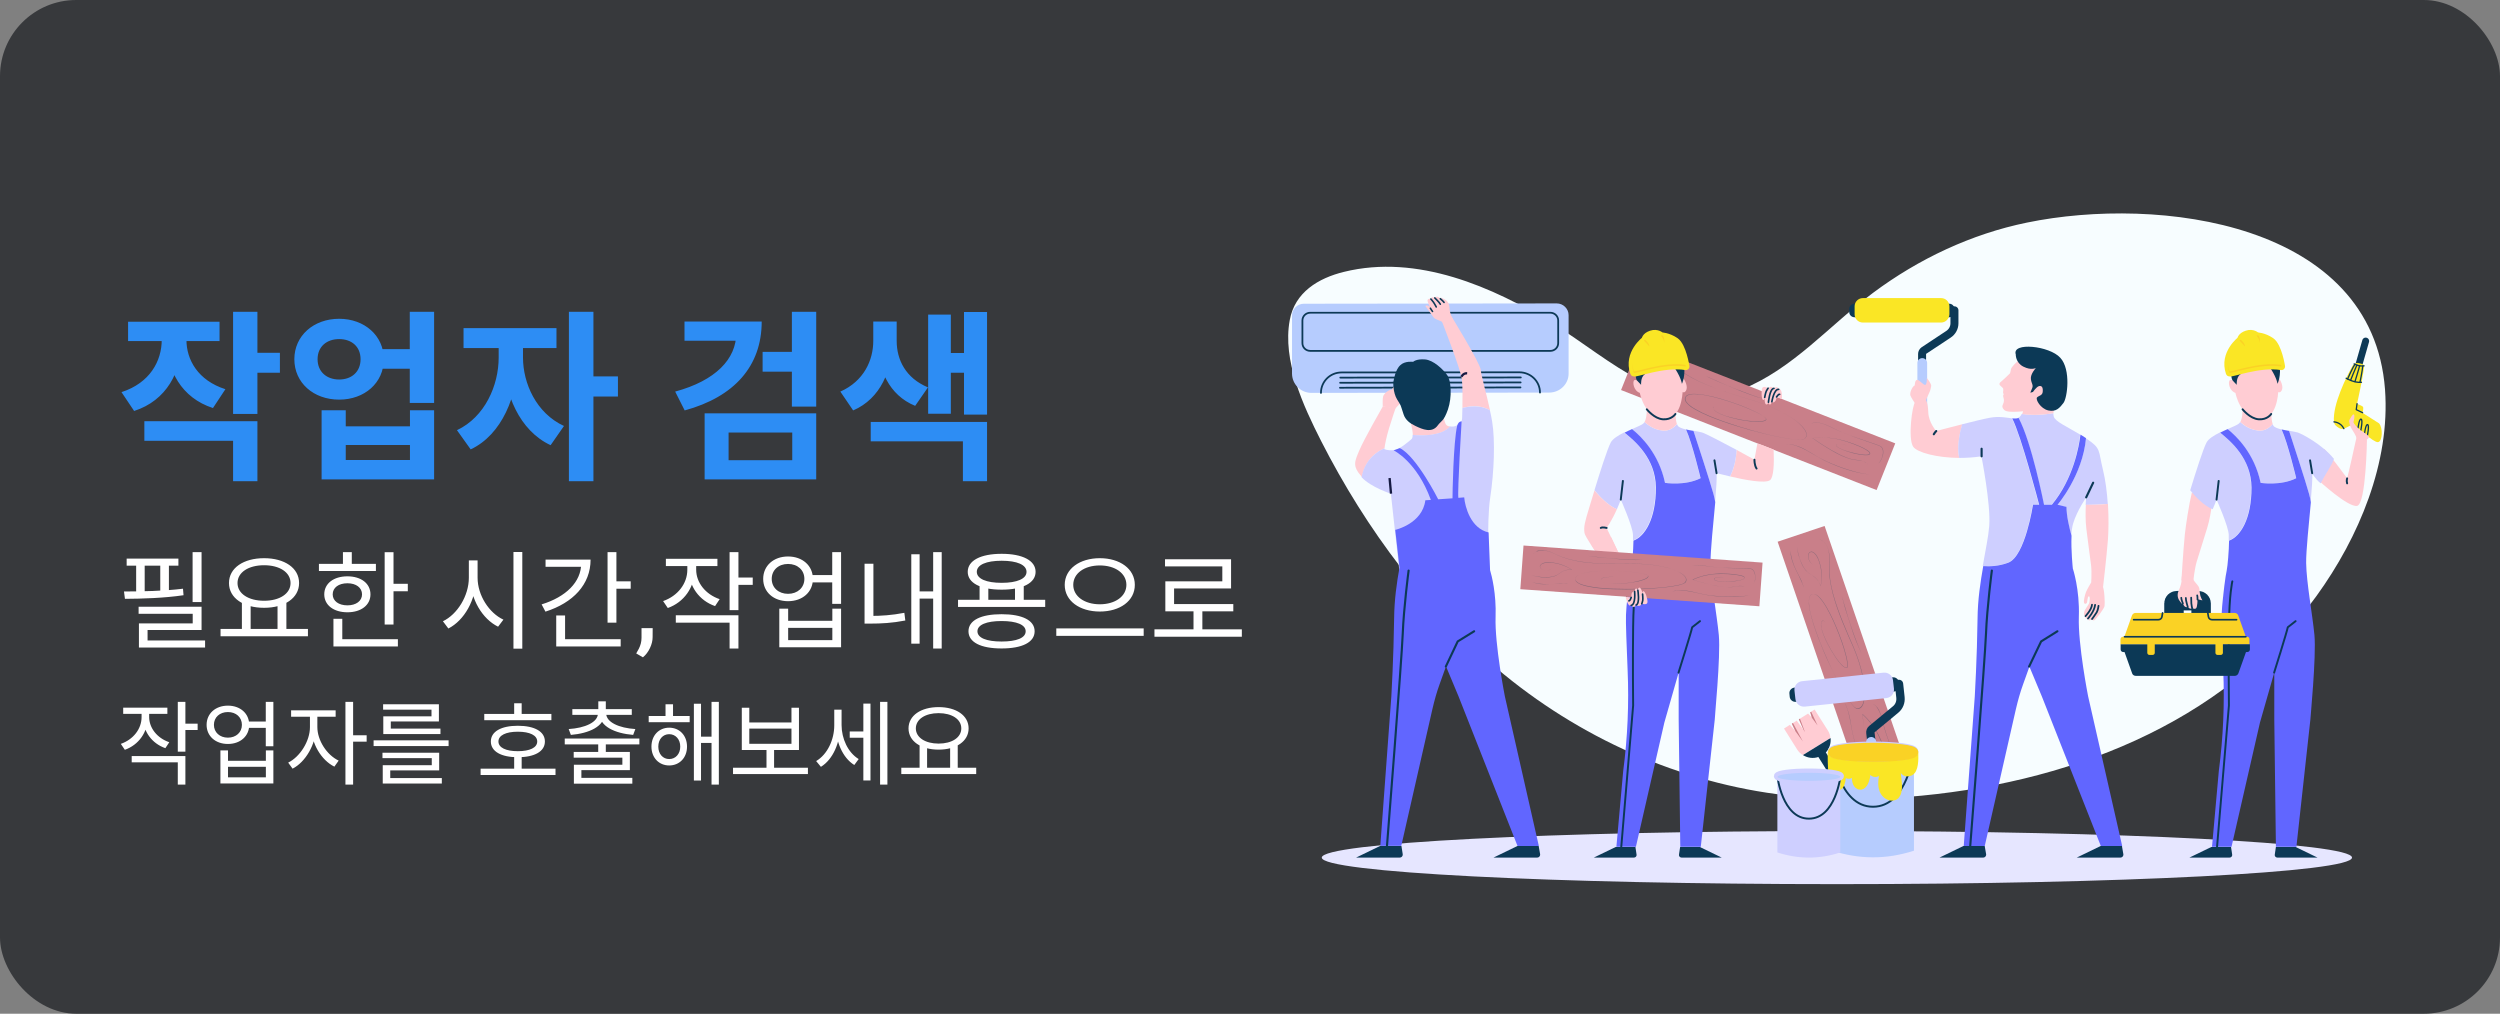 <svg width="328" height="133" viewBox="0 0 328 133" fill="none" xmlns="http://www.w3.org/2000/svg">
<rect x="0" y="0" width="328" height="133" fill="#808080" stroke="none"/>
<rect width="328" height="133" rx="10" fill="#37393C"/>
<path d="M21.22 43.192H23.836V44.584C23.836 48.784 21.844 52.552 17.596 53.92L15.94 51.448C19.66 50.248 21.22 47.368 21.22 44.584V43.192ZM21.868 43.192H24.46V44.584C24.46 47.2 25.972 49.912 29.572 51.064L27.94 53.536C23.788 52.192 21.868 48.568 21.868 44.584V43.192ZM16.804 42.208H28.804V44.752H16.804V42.208ZM30.58 40.912H33.772V54.304H30.58V40.912ZM32.884 46.288H36.724V48.904H32.884V46.288ZM18.94 55.264H33.772V63.136H30.58V57.832H18.94V55.264ZM49.587 45.808H55.154V48.376H49.587V45.808ZM44.498 41.824C47.834 41.824 50.355 44.056 50.355 47.128C50.355 50.224 47.834 52.432 44.498 52.432C41.139 52.432 38.618 50.224 38.618 47.128C38.618 44.056 41.139 41.824 44.498 41.824ZM44.498 44.488C42.867 44.488 41.666 45.472 41.666 47.128C41.666 48.784 42.867 49.792 44.498 49.792C46.13 49.792 47.306 48.784 47.306 47.128C47.306 45.472 46.13 44.488 44.498 44.488ZM53.763 40.912H56.955V52.864H53.763V40.912ZM42.194 53.824H45.362V55.936H53.786V53.824H56.955V62.896H42.194V53.824ZM45.362 58.384V60.352H53.786V58.384H45.362ZM65.425 44.416H67.945V46.912C67.945 51.928 65.833 57.04 61.753 58.96L59.953 56.44C63.625 54.712 65.425 50.56 65.425 46.912V44.416ZM66.097 44.416H68.617V46.912C68.617 50.272 70.345 54.208 73.993 55.888L72.241 58.408C68.161 56.512 66.097 51.64 66.097 46.912V44.416ZM60.817 43.048H73.009V45.664H60.817V43.048ZM74.641 40.912H77.857V63.136H74.641V40.912ZM77.137 49.384H81.073V52.024H77.137V49.384ZM96.599 42.184H99.935C99.935 48.04 96.335 52.072 89.831 53.848L88.583 51.376C93.887 49.936 96.599 47.104 96.599 43.696V42.184ZM89.807 42.184H98.807V44.704H89.807V42.184ZM103.895 40.912H107.087V53.344H103.895V40.912ZM100.055 46.168H104.351V48.76H100.055V46.168ZM92.447 54.232H107.087V62.896H92.447V54.232ZM103.943 56.752H95.591V60.376H103.943V56.752ZM114.573 42.184H117.069V44.728C117.069 48.52 115.557 52.288 111.933 53.848L110.253 51.376C113.349 50.008 114.573 47.248 114.573 44.728V42.184ZM115.149 42.184H117.645V44.728C117.645 47.2 118.821 49.6 121.749 50.824L120.069 53.248C116.613 51.832 115.149 48.424 115.149 44.728V42.184ZM126.477 40.936H129.501V54.4H126.477V40.936ZM123.813 46.312H127.341V48.904H123.813V46.312ZM121.773 41.272H124.749V54.28H121.773V41.272ZM114.237 55.36H129.501V63.136H126.333V57.904H114.237V55.36Z" fill="#2D8DF4"/>
<path d="M25.269 72.436H26.445V78.988H25.269V72.436ZM18.185 79.604H26.445V82.656H19.361V84.56H18.227V81.788H25.283V80.528H18.185V79.604ZM18.227 84.028H26.907V84.952H18.227V84.028ZM16.617 73.29H23.407V74.214H16.617V73.29ZM16.393 78.568L16.267 77.602C18.521 77.602 21.545 77.546 24.009 77.238L24.079 78.092C21.559 78.47 18.619 78.554 16.393 78.568ZM17.863 73.71H18.983V78.022H17.863V73.71ZM21.027 73.71H22.161V78.022H21.027V73.71ZM31.736 78.946H32.884V82.74H31.736V78.946ZM36.412 78.946H37.574V82.74H36.412V78.946ZM28.936 82.516H40.402V83.482H28.936V82.516ZM34.648 73.234C37.322 73.234 39.24 74.508 39.24 76.496C39.24 78.47 37.322 79.744 34.648 79.744C31.96 79.744 30.042 78.47 30.042 76.496C30.042 74.508 31.96 73.234 34.648 73.234ZM34.648 74.158C32.618 74.158 31.162 75.082 31.162 76.496C31.162 77.896 32.618 78.82 34.648 78.82C36.678 78.82 38.12 77.896 38.12 76.496C38.12 75.082 36.678 74.158 34.648 74.158ZM50.467 72.45H51.629V81.942H50.467V72.45ZM51.265 76.594H53.505V77.574H51.265V76.594ZM41.843 73.976H49.319V74.914H41.843V73.976ZM45.581 75.614C47.373 75.614 48.605 76.552 48.605 77.98C48.605 79.394 47.373 80.332 45.581 80.332C43.775 80.332 42.543 79.394 42.543 77.98C42.543 76.552 43.775 75.614 45.581 75.614ZM45.581 76.524C44.433 76.524 43.649 77.098 43.649 77.98C43.649 78.848 44.433 79.422 45.581 79.422C46.715 79.422 47.499 78.848 47.499 77.98C47.499 77.098 46.715 76.524 45.581 76.524ZM44.993 72.436H46.155V74.466H44.993V72.436ZM43.747 83.86H52.203V84.812H43.747V83.86ZM43.747 81.186H44.909V84.266H43.747V81.186ZM61.513 73.528H62.465V75.796C62.465 78.708 60.897 81.41 58.825 82.46L58.111 81.508C59.986 80.612 61.513 78.19 61.513 75.796V73.528ZM61.709 73.528H62.66V75.796C62.66 78.106 64.172 80.43 66.049 81.298L65.349 82.222C63.291 81.214 61.709 78.61 61.709 75.796V73.528ZM67.365 72.422H68.526V85.106H67.365V72.422ZM79.711 72.436H80.873V81.69H79.711V72.436ZM80.509 76.272H82.749V77.238H80.509V76.272ZM76.253 73.416H77.485C77.485 76.692 75.189 79.086 71.563 80.248L71.059 79.296C74.251 78.316 76.253 76.356 76.253 73.92V73.416ZM71.577 73.416H76.841V74.368H71.577V73.416ZM72.977 83.86H81.433V84.812H72.977V83.86ZM72.977 80.752H74.139V84.238H72.977V80.752ZM85.631 82.414L85.624 83.59C85.624 84.055 85.508 84.533 85.275 85.025C85.043 85.518 84.735 85.923 84.353 86.242L83.471 85.73C83.598 85.524 83.715 85.317 83.819 85.107C83.924 84.898 84.008 84.674 84.072 84.438C84.136 84.201 84.168 83.939 84.168 83.651V82.414H85.631ZM90.177 73.738H91.129V74.76C91.129 77.084 89.729 79.016 87.615 79.772L86.999 78.862C88.917 78.19 90.177 76.566 90.177 74.76V73.738ZM90.387 73.738H91.339V74.746C91.339 76.426 92.557 77.98 94.419 78.61L93.817 79.52C91.731 78.792 90.387 76.93 90.387 74.746V73.738ZM87.363 73.318H94.125V74.27H87.363V73.318ZM95.721 72.436H96.883V80.052H95.721V72.436ZM96.561 75.768H98.759V76.734H96.561V75.768ZM88.665 80.724H96.883V85.092H95.721V81.69H88.665V80.724ZM106.304 75.446H109.706V76.412H106.304V75.446ZM103.392 73.01C105.282 73.01 106.654 74.214 106.654 75.95C106.654 77.686 105.282 78.876 103.392 78.876C101.502 78.876 100.13 77.686 100.13 75.95C100.13 74.214 101.502 73.01 103.392 73.01ZM103.392 73.99C102.146 73.99 101.25 74.788 101.25 75.95C101.25 77.098 102.146 77.91 103.392 77.91C104.638 77.91 105.534 77.098 105.534 75.95C105.534 74.788 104.638 73.99 103.392 73.99ZM109.188 72.436H110.35V79.226H109.188V72.436ZM102.244 79.856H103.406V81.452H109.202V79.856H110.35V84.924H102.244V79.856ZM103.406 82.376V83.986H109.202V82.376H103.406ZM122.431 72.436H123.551V85.092H122.431V72.436ZM120.303 77.588H122.739V78.54H120.303V77.588ZM119.561 72.716H120.653V84.448H119.561V72.716ZM113.429 73.962H114.591V81.27H113.429V73.962ZM113.429 80.808H114.241C115.543 80.808 116.999 80.724 118.651 80.402L118.777 81.41C117.055 81.746 115.599 81.816 114.241 81.816H113.429V80.808ZM128.52 76.72H129.668V79.114H128.52V76.72ZM133.168 76.72H134.316V79.114H133.168V76.72ZM125.692 78.694H137.13V79.632H125.692V78.694ZM131.404 80.584C134.12 80.584 135.744 81.382 135.744 82.824C135.744 84.266 134.12 85.078 131.404 85.078C128.688 85.078 127.064 84.266 127.064 82.824C127.064 81.382 128.688 80.584 131.404 80.584ZM131.404 81.48C129.43 81.48 128.24 81.97 128.24 82.824C128.24 83.692 129.43 84.168 131.404 84.168C133.392 84.168 134.568 83.692 134.568 82.824C134.568 81.97 133.392 81.48 131.404 81.48ZM131.418 72.66C134.162 72.66 135.87 73.542 135.87 75.026C135.87 76.496 134.162 77.364 131.418 77.364C128.66 77.364 126.966 76.496 126.966 75.026C126.966 73.542 128.66 72.66 131.418 72.66ZM131.418 73.57C129.402 73.57 128.156 74.102 128.156 75.026C128.156 75.936 129.402 76.468 131.418 76.468C133.434 76.468 134.68 75.936 134.68 75.026C134.68 74.102 133.434 73.57 131.418 73.57ZM144.297 73.234C146.929 73.234 148.889 74.634 148.889 76.734C148.889 78.848 146.929 80.234 144.297 80.234C141.665 80.234 139.691 78.848 139.691 76.734C139.691 74.634 141.665 73.234 144.297 73.234ZM144.297 74.186C142.295 74.186 140.811 75.208 140.811 76.734C140.811 78.246 142.295 79.282 144.297 79.282C146.299 79.282 147.783 78.246 147.783 76.734C147.783 75.208 146.299 74.186 144.297 74.186ZM138.585 82.446H150.051V83.426H138.585V82.446ZM151.464 82.572H162.93V83.538H151.464V82.572ZM156.588 79.856H157.75V82.978H156.588V79.856ZM152.85 73.374H161.516V77.21H154.04V79.744H152.892V76.272H160.368V74.312H152.85V73.374ZM152.892 79.254H161.81V80.206H152.892V79.254Z" fill="white"/>
<path d="M18.575 93.204H19.39V94.08C19.39 96.072 18.191 97.728 16.378 98.376L15.851 97.596C17.494 97.02 18.575 95.628 18.575 94.08V93.204ZM18.755 93.204H19.57V94.068C19.57 95.508 20.614 96.84 22.21 97.38L21.695 98.16C19.907 97.536 18.755 95.94 18.755 94.068V93.204ZM16.163 92.844H21.959V93.66H16.163V92.844ZM23.326 92.088H24.323V98.616H23.326V92.088ZM24.047 94.944H25.93V95.772H24.047V94.944ZM17.279 99.192H24.323V102.936H23.326V100.02H17.279V99.192ZM32.398 94.668H35.314V95.496H32.398V94.668ZM29.902 92.58C31.522 92.58 32.698 93.612 32.698 95.1C32.698 96.588 31.522 97.608 29.902 97.608C28.282 97.608 27.106 96.588 27.106 95.1C27.106 93.612 28.282 92.58 29.902 92.58ZM29.902 93.42C28.834 93.42 28.066 94.104 28.066 95.1C28.066 96.084 28.834 96.78 29.902 96.78C30.97 96.78 31.738 96.084 31.738 95.1C31.738 94.104 30.97 93.42 29.902 93.42ZM34.87 92.088H35.866V97.908H34.87V92.088ZM28.918 98.448H29.914V99.816H34.882V98.448H35.866V102.792H28.918V98.448ZM29.914 100.608V101.988H34.882V100.608H29.914ZM40.665 93.636H41.457V95.4C41.457 97.656 40.077 99.984 38.385 100.848L37.809 100.056C39.357 99.3 40.665 97.236 40.665 95.4V93.636ZM40.845 93.636H41.637V95.4C41.637 97.116 42.861 99.048 44.433 99.792L43.869 100.584C42.153 99.732 40.845 97.548 40.845 95.4V93.636ZM38.193 93.192H44.037V94.032H38.193V93.192ZM45.321 92.088H46.329V102.936H45.321V92.088ZM46.089 96.468H48.105V97.308H46.089V96.468ZM49.016 97.128H58.856V97.884H49.016V97.128ZM50.18 98.76H57.62V101.076H51.2V102.348H50.216V100.392H56.648V99.468H50.18V98.76ZM50.216 102.084H57.968V102.804H50.216V102.084ZM50.264 92.4H57.584V94.656H51.272V95.832H50.288V93.984H56.612V93.108H50.264V92.4ZM50.288 95.592H57.788V96.312H50.288V95.592ZM63.535 93.672H72.343V94.488H63.535V93.672ZM63.055 100.848H72.883V101.676H63.055V100.848ZM67.459 99.132H68.443V101.172H67.459V99.132ZM67.939 95.22C70.135 95.22 71.491 95.976 71.491 97.284C71.491 98.592 70.135 99.348 67.939 99.348C65.755 99.348 64.399 98.592 64.399 97.284C64.399 95.976 65.755 95.22 67.939 95.22ZM67.939 96C66.367 96 65.395 96.48 65.395 97.284C65.395 98.088 66.367 98.556 67.939 98.556C69.523 98.556 70.483 98.088 70.483 97.284C70.483 96.48 69.523 96 67.939 96ZM67.459 92.268H68.443V94.176H67.459V92.268ZM78.486 97.488H79.482V99.132H78.486V97.488ZM74.094 96.9H83.886V97.668H74.094V96.9ZM78.498 92.016H79.482V93.336H78.498V92.016ZM78.45 93.432H79.326V93.6C79.326 95.304 77.298 96.216 74.898 96.42L74.61 95.652C76.746 95.52 78.45 94.764 78.45 93.6V93.432ZM78.654 93.432H79.53V93.6C79.53 94.764 81.234 95.52 83.358 95.652L83.07 96.42C80.67 96.216 78.654 95.304 78.654 93.6V93.432ZM75.09 93.036H82.89V93.792H75.09V93.036ZM75.27 98.652H82.638V101.04H76.278V102.348H75.294V100.332H81.654V99.408H75.27V98.652ZM75.294 102.06H82.962V102.816H75.294V102.06ZM85.109 93.936H90.485V94.752H85.109V93.936ZM87.797 95.472C89.153 95.472 90.137 96.492 90.137 97.956C90.137 99.408 89.153 100.428 87.797 100.428C86.453 100.428 85.469 99.408 85.469 97.956C85.469 96.492 86.453 95.472 87.797 95.472ZM87.797 96.324C86.969 96.324 86.369 96.996 86.369 97.956C86.369 98.916 86.969 99.588 87.797 99.588C88.637 99.588 89.249 98.916 89.249 97.956C89.249 96.996 88.637 96.324 87.797 96.324ZM93.353 92.088H94.313V102.936H93.353V92.088ZM91.625 96.648H93.677V97.476H91.625V96.648ZM91.037 92.328H91.973V102.408H91.037V92.328ZM87.317 92.4H88.301V94.44H87.317V92.4ZM96.172 100.728H106V101.556H96.172V100.728ZM100.564 98.136H101.56V100.968H100.564V98.136ZM97.324 92.856H98.308V94.788H103.84V92.856H104.824V98.4H97.324V92.856ZM98.308 95.592V97.584H103.84V95.592H98.308ZM111.483 95.964H113.559V96.792H111.483V95.964ZM109.455 93.108H110.235V95.172C110.235 97.44 109.287 99.636 107.703 100.608L107.079 99.852C108.567 98.976 109.455 97.032 109.455 95.172V93.108ZM109.647 93.108H110.415V95.136C110.415 96.876 111.231 98.724 112.659 99.588L112.083 100.368C110.523 99.408 109.647 97.248 109.647 95.136V93.108ZM115.467 92.088H116.427V102.936H115.467V92.088ZM113.271 92.316H114.207V102.396H113.271V92.316ZM120.65 97.668H121.634V100.92H120.65V97.668ZM124.658 97.668H125.654V100.92H124.658V97.668ZM118.25 100.728H128.078V101.556H118.25V100.728ZM123.146 92.772C125.438 92.772 127.082 93.864 127.082 95.568C127.082 97.26 125.438 98.352 123.146 98.352C120.842 98.352 119.198 97.26 119.198 95.568C119.198 93.864 120.842 92.772 123.146 92.772ZM123.146 93.564C121.406 93.564 120.158 94.356 120.158 95.568C120.158 96.768 121.406 97.56 123.146 97.56C124.886 97.56 126.122 96.768 126.122 95.568C126.122 94.356 124.886 93.564 123.146 93.564Z" fill="white"/>
<g clip-path="url(#clip0_15_277)">
<path d="M176.339 35.666C172.968 36.489 169.875 38.348 169.214 42.001C168.232 47.302 170.984 53.236 173.331 57.861C179.219 69.413 187.283 80.31 197.395 88.546C208.275 97.416 221.694 103.181 235.752 104.49C240.574 104.934 245.438 104.934 250.259 104.554C270.718 102.949 291.624 95.219 303.934 78.177C309.48 70.511 313.619 60.691 312.915 51.103C311.272 29.119 283.176 25.656 265.939 29.204C258.622 30.703 251.71 33.976 245.758 38.411C240.019 42.677 235.241 48.421 228.457 51.124C218.899 54.926 211.304 47.133 203.838 42.529C195.816 37.609 185.939 33.301 176.339 35.666Z" fill="#F7FDFF"/>
<path d="M241 116C278.326 116 308.584 114.44 308.584 112.516C308.584 110.591 278.326 109.031 241 109.031C203.674 109.031 173.416 110.591 173.416 112.516C173.416 114.44 203.674 116 241 116Z" fill="#E6E6FF"/>
<path d="M256.039 40.715H256.423V42.425C256.423 42.996 256.124 43.545 255.634 43.861L252.412 45.994C252.263 46.1 252.178 46.269 252.178 46.438V47.156" stroke="#0C3956" stroke-width="1.049" stroke-miterlimit="10" stroke-linecap="round" stroke-linejoin="round"/>
<path d="M255.741 41.622H243.304C242.92 41.622 242.621 41.305 242.621 40.946V40.523C242.621 40.143 242.941 39.848 243.304 39.848H255.741C256.125 39.848 256.424 40.164 256.424 40.523V40.946C256.445 41.305 256.125 41.622 255.741 41.622Z" fill="#0C3956"/>
<path d="M252.201 54.124C251.859 54.124 251.561 53.85 251.561 53.491V47.62C251.561 47.282 251.838 46.986 252.201 46.986C252.542 46.986 252.841 47.261 252.841 47.62V53.491C252.841 53.85 252.542 54.124 252.201 54.124Z" fill="#B6CCFE"/>
<path d="M254.674 42.319H244.412C243.815 42.319 243.324 41.834 243.324 41.242V40.186C243.324 39.595 243.815 39.109 244.412 39.109H254.674C255.271 39.109 255.762 39.595 255.762 40.186V41.242C255.74 41.834 255.25 42.319 254.674 42.319Z" fill="#FAE625"/>
<path d="M269.16 66.225C272.019 62.804 272.744 58.496 272.915 57.018C271.166 55.962 269.651 55.307 269.459 54.674C269.416 54.505 269.395 54.357 269.395 54.209C267.603 54.526 266.11 54.42 265.256 54.315C265.171 54.483 265.043 54.674 264.83 54.8C264.808 54.8 264.808 54.821 264.787 54.821C266.515 58.01 268.136 66.225 268.136 66.225H269.16Z" fill="#CECFFF"/>
<path d="M269.416 54.209C269.395 53.681 269.587 53.237 269.587 53.237C269.587 53.237 265.725 52.709 265.448 53.639C265.448 53.639 265.469 53.998 265.299 54.335C266.131 54.441 267.624 54.526 269.416 54.209Z" fill="#FFCCD3"/>
<path d="M257.448 55.665C255.677 56.109 254.034 56.552 254.034 56.552C254.034 56.552 253.032 55.433 252.989 54.081C252.946 52.73 252.626 52.392 252.626 52.392C252.626 52.392 251.688 52.35 251.282 52.73C250.877 53.131 250.301 57.545 251.005 58.601C251.538 59.382 254.162 60.058 257.042 60.079C256.722 58.559 257.149 56.721 257.448 55.665Z" fill="#FFCCD3"/>
<path d="M276.541 66.118C276.434 64.555 276.242 62.993 275.922 61.705C275.261 59.023 275.73 58.875 273.704 57.523C273.682 57.502 273.661 57.502 273.661 57.502C273.213 62.422 269.928 66.245 269.928 66.245L271.101 66.519C271.101 67.744 271.485 69.328 271.762 70.321C271.784 69.687 271.869 69.096 271.997 68.674C272.509 66.984 273.704 65.273 273.704 65.273C273.704 65.273 273.661 65.654 273.64 66.245C274.216 66.224 275.496 66.224 276.541 66.118Z" fill="#CECFFF"/>
<path d="M263.442 73.828C265.682 72.983 266.685 66.225 266.685 66.225H267.496C267.496 66.225 265.128 57.102 263.954 54.885C263.272 54.8 262.312 54.589 261.117 54.8C260.306 54.948 258.834 55.307 257.426 55.666C257.128 56.722 256.701 58.58 257.042 60.08C258.002 60.08 259.005 60.016 259.965 59.868C259.965 59.868 261.202 66.162 260.989 68.992C260.882 70.406 260.498 72.18 260.136 74.25C260.946 74.334 262.162 74.313 263.442 73.828Z" fill="#CECFFF"/>
<path d="M273.662 66.225C273.619 67.07 273.598 68.315 273.726 69.35C273.939 71.103 274.217 73.109 274.345 74.123C274.473 75.137 274.345 76.784 274.345 76.784C274.345 76.784 274.963 77.143 275.923 76.995C275.923 76.995 276.371 73.194 276.563 70.786C276.649 69.519 276.67 67.83 276.563 66.119C275.497 66.225 274.217 66.225 273.662 66.225Z" fill="#FFCCD3"/>
<path d="M273.705 65.254L274.622 63.332" stroke="#0C3956" stroke-width="0.28" stroke-miterlimit="10" stroke-linecap="round" stroke-linejoin="round"/>
<path d="M259.986 59.868V58.875" stroke="#0C3956" stroke-width="0.28" stroke-miterlimit="10" stroke-linecap="round" stroke-linejoin="round"/>
<path d="M254.035 56.553C254.035 56.553 253.843 56.743 253.715 56.975" stroke="#0C3956" stroke-width="0.28" stroke-miterlimit="10" stroke-linecap="round" stroke-linejoin="round"/>
<path d="M251.219 52.878C251.219 52.878 250.75 52.181 250.643 51.886C250.536 51.59 250.835 50.745 251.219 50.555C251.219 50.555 251.219 49.88 251.518 49.837C251.816 49.795 252.371 50.577 252.606 50.492C252.84 50.408 252.798 49.584 252.798 49.584C252.798 49.584 253.416 50.344 253.374 50.64C253.331 50.936 253.267 51.21 253.118 51.527C252.968 51.844 252.67 52.519 252.67 52.519L251.219 52.878Z" fill="#FFCCD3"/>
<path d="M274.345 76.445C274.366 76.445 275.561 76.488 275.838 76.847C276.115 77.227 276.179 79.212 276.115 79.529C276.051 79.867 274.899 81.429 274.707 81.408C274.494 81.387 274.473 81.197 274.473 81.197C274.473 81.197 274.003 81.683 273.939 81.134C273.939 81.134 273.491 81.281 273.598 80.817C273.598 80.817 273.363 80.88 273.427 80.394C273.491 79.909 274.089 79.338 274.131 79.022C274.174 78.705 274.238 78.219 274.046 78.24C273.875 78.261 273.875 78.874 273.811 79.064C273.747 79.233 273.513 79.296 273.427 79.085C273.342 78.874 273.534 78.071 273.683 77.67C273.833 77.311 274.345 76.445 274.345 76.445Z" fill="#FFCCD3"/>
<path d="M274.473 81.218C274.473 81.218 274.899 80.648 275.091 80.331C275.262 80.035 275.326 79.486 275.326 79.486" stroke="#0C3956" stroke-width="0.234" stroke-miterlimit="10" stroke-linecap="round" stroke-linejoin="round"/>
<path d="M273.939 81.154C273.939 81.154 274.771 80.246 274.878 79.359" stroke="#0C3956" stroke-width="0.234" stroke-miterlimit="10" stroke-linecap="round" stroke-linejoin="round"/>
<path d="M273.619 80.837C273.619 80.837 274.408 80.014 274.472 79.338" stroke="#0C3956" stroke-width="0.234" stroke-miterlimit="10" stroke-linecap="round" stroke-linejoin="round"/>
<path d="M273.961 91.355C273.961 91.355 272.617 84.534 272.745 80.922C272.873 77.311 271.955 74.587 271.955 74.587C271.955 74.587 271.699 72.201 271.785 70.3C271.507 69.286 271.123 67.724 271.123 66.499L269.95 66.224C269.95 66.224 273.235 62.402 273.683 57.481C273.427 57.312 273.193 57.164 272.958 57.017C272.787 58.495 272.041 62.803 269.203 66.224H268.179C268.179 66.224 266.558 57.988 264.83 54.82C264.617 54.926 264.339 54.926 263.998 54.884C265.171 57.122 267.539 66.224 267.539 66.224H266.729C266.729 66.224 265.705 72.982 263.486 73.827C262.206 74.312 260.99 74.334 260.201 74.27C259.838 76.319 259.475 78.663 259.454 81.197C259.39 86.266 259.091 91.376 259.091 91.376L257.641 111.016H260.393L264.489 93.023C264.745 91.925 265.043 90.848 265.427 89.792L266.259 87.469L267.902 91.397L275.646 111.037H278.441L273.961 91.355Z" fill="#6166FF"/>
<path d="M266.217 87.449L267.795 84.155L269.929 82.824" stroke="#0C3956" stroke-width="0.28" stroke-miterlimit="10" stroke-linecap="round" stroke-linejoin="round"/>
<path d="M261.331 74.861C261.331 74.861 260.691 79.761 260.563 83.14C260.435 86.519 258.494 110.995 258.494 110.995" stroke="#0C3956" stroke-width="0.28" stroke-miterlimit="10" stroke-linecap="round" stroke-linejoin="round"/>
<path d="M278.397 110.996H275.603L272.467 112.517H278.205C278.44 112.517 278.611 112.305 278.589 112.094L278.397 110.996Z" fill="#0C3956"/>
<path d="M260.392 110.996H257.597L254.461 112.517H260.2C260.434 112.517 260.605 112.305 260.584 112.094L260.392 110.996Z" fill="#0C3956"/>
<path d="M266.644 46.522C265.62 46.712 264.702 47.24 264.062 48.063C263.934 48.211 263.87 48.338 263.849 48.401C263.806 48.654 263.721 48.971 263.721 48.971C263.721 48.971 262.889 49.795 262.42 50.175C262.313 50.281 262.292 50.45 262.398 50.555C262.505 50.661 262.612 50.766 262.718 50.851C262.953 51.02 262.74 51.442 262.825 51.59C262.889 51.738 262.889 51.738 262.889 51.738C262.889 51.738 262.761 51.843 262.825 52.055C262.889 52.266 262.953 52.456 262.889 52.773C262.825 53.111 262.484 53.3 262.953 53.786C263.422 54.272 265.876 53.913 266.857 53.786C267.817 53.66 268.457 54.04 269.63 53.533C270.804 53.026 271.358 48.866 269.993 47.218C269.268 46.247 267.796 46.289 266.644 46.522Z" fill="#FFCCD3"/>
<path d="M264.468 46.5C264.468 46.5 264.425 47.577 265.47 48.105C266.516 48.633 267.113 48.274 267.113 48.274C267.113 48.274 266.366 49.077 266.452 49.731C266.537 50.386 266.814 50.491 266.601 50.977C266.388 51.442 266.388 51.526 266.388 51.526L266.729 51.421C266.729 51.421 267.177 50.745 267.518 50.66C267.86 50.576 268.052 50.787 268.009 51.357C267.988 51.906 267.518 51.885 267.262 52.139C267.028 52.392 267.71 53.617 268.734 53.849C269.758 54.082 270.228 53.511 270.718 52.878C271.23 52.244 271.742 48.485 270.313 46.944C268.905 45.36 263.934 44.853 264.468 46.5Z" fill="#0C3956"/>
<path d="M248.657 58.17L215.131 45.047L212.683 51.174L246.209 64.297L248.657 58.17Z" fill="#C97F89"/>
<g opacity="0.33">
<path d="M216.039 46.733C216.316 46.544 216.658 46.48 216.999 46.501C217.34 46.501 217.66 46.607 217.959 46.733C218.108 46.818 218.258 46.881 218.386 46.966C218.535 47.05 218.663 47.156 218.791 47.24C219.047 47.452 219.282 47.684 219.538 47.895C220.519 48.782 221.671 49.479 222.866 50.028C225.276 51.147 227.836 51.886 230.375 52.647C231.634 53.069 232.871 53.555 234.023 54.188C234.599 54.505 235.175 54.864 235.687 55.265C235.943 55.477 236.199 55.688 236.412 55.941C236.626 56.194 236.839 56.448 236.946 56.765C236.988 56.913 237.031 57.103 236.967 57.25C236.924 57.419 236.796 57.546 236.647 57.609C236.498 57.673 236.327 57.673 236.156 57.694C235.986 57.694 235.815 57.694 235.666 57.673C235.004 57.631 234.343 57.525 233.703 57.398C232.402 57.145 231.1 56.828 229.82 56.49C228.54 56.131 227.282 55.751 226.023 55.308C224.786 54.864 223.527 54.378 222.375 53.724C222.098 53.555 221.799 53.386 221.564 53.154C221.436 53.048 221.308 52.921 221.223 52.794C221.116 52.668 221.052 52.499 221.052 52.33C221.052 52.161 221.159 51.992 221.287 51.886C221.436 51.781 221.586 51.739 221.756 51.717C222.098 51.654 222.418 51.675 222.759 51.696C223.42 51.76 224.082 51.886 224.722 52.034C225.362 52.182 226.002 52.372 226.642 52.583C227.9 52.984 229.159 53.449 230.354 54.041C230.652 54.188 230.951 54.336 231.228 54.526C231.378 54.611 231.506 54.716 231.634 54.822C231.676 54.885 231.762 54.949 231.74 55.054C231.698 55.139 231.634 55.202 231.548 55.223C231.228 55.35 230.887 55.35 230.567 55.35C230.226 55.35 229.906 55.308 229.564 55.286C228.903 55.202 228.242 55.096 227.602 54.927C226.962 54.78 226.322 54.59 225.703 54.315C225.554 54.252 225.404 54.167 225.255 54.083C225.106 53.998 224.978 53.893 224.871 53.766C224.828 53.703 224.786 53.618 224.764 53.555L224.743 53.491C224.743 53.47 224.743 53.449 224.743 53.428C224.764 53.386 224.786 53.344 224.828 53.322C224.764 53.365 224.743 53.449 224.764 53.534C224.786 53.618 224.828 53.681 224.871 53.745C224.978 53.871 225.106 53.977 225.255 54.062C225.404 54.146 225.554 54.209 225.703 54.294C226.3 54.568 226.962 54.737 227.602 54.885C228.242 55.033 228.903 55.16 229.564 55.223C229.884 55.265 230.226 55.286 230.546 55.286C230.866 55.286 231.207 55.286 231.527 55.16C231.612 55.139 231.655 55.075 231.698 55.012C231.719 54.949 231.655 54.885 231.612 54.822C231.506 54.716 231.356 54.611 231.228 54.526C230.951 54.357 230.652 54.209 230.354 54.062C229.159 53.491 227.922 53.027 226.663 52.626C226.023 52.414 225.404 52.245 224.743 52.077C224.103 51.929 223.442 51.781 222.78 51.739C222.46 51.717 222.119 51.696 221.799 51.76C221.628 51.781 221.479 51.844 221.351 51.929C221.223 52.013 221.138 52.161 221.138 52.33C221.138 52.478 221.202 52.647 221.308 52.773C221.394 52.9 221.522 53.027 221.65 53.132C221.906 53.344 222.183 53.534 222.46 53.681C223.612 54.336 224.85 54.822 226.087 55.265C227.324 55.709 228.604 56.11 229.884 56.469C231.164 56.828 232.444 57.145 233.746 57.398C234.407 57.525 235.047 57.631 235.708 57.673C235.879 57.673 236.05 57.694 236.199 57.694C236.37 57.694 236.54 57.673 236.69 57.609C236.839 57.525 236.946 57.419 237.01 57.25C237.052 57.103 237.031 56.934 236.988 56.765C236.882 56.448 236.668 56.194 236.455 55.941C236.242 55.709 235.986 55.477 235.73 55.286C235.218 54.885 234.642 54.526 234.066 54.209C232.892 53.576 231.676 53.09 230.418 52.668C227.879 51.907 225.319 51.168 222.908 50.028C221.714 49.458 220.562 48.761 219.58 47.874C219.346 47.642 219.09 47.43 218.834 47.219C218.706 47.114 218.578 47.008 218.428 46.924C218.3 46.839 218.151 46.755 218.002 46.691C217.703 46.565 217.383 46.459 217.042 46.459C216.658 46.48 216.316 46.544 216.039 46.733Z" fill="#0C3956"/>
<path d="M214.887 49.648C215.356 49.902 215.826 50.155 216.316 50.367C216.807 50.557 217.319 50.725 217.852 50.768C218.108 50.789 218.386 50.789 218.642 50.725C218.898 50.662 219.154 50.578 219.41 50.514C219.666 50.451 219.943 50.43 220.22 50.451C220.498 50.472 220.754 50.557 221.01 50.641L220.988 50.662C220.604 50.176 220.156 49.775 219.644 49.437C219.154 49.078 218.599 48.804 218.023 48.614C217.724 48.529 217.426 48.466 217.127 48.487C216.978 48.508 216.828 48.529 216.722 48.635C216.615 48.719 216.572 48.888 216.615 49.015C216.722 49.289 217.02 49.458 217.298 49.564C217.575 49.67 217.916 49.67 218.194 49.543C217.916 49.67 217.575 49.691 217.298 49.585C217.148 49.543 217.02 49.458 216.892 49.374C216.764 49.289 216.658 49.163 216.594 49.015C216.53 48.867 216.572 48.677 216.7 48.572C216.828 48.466 216.978 48.424 217.148 48.403C217.468 48.381 217.767 48.445 218.066 48.529C218.642 48.719 219.196 49.015 219.708 49.353C220.199 49.712 220.668 50.134 221.031 50.599V50.62C221.031 50.62 221.031 50.62 221.01 50.62C220.754 50.535 220.498 50.451 220.242 50.43C219.986 50.409 219.708 50.43 219.452 50.493C219.196 50.557 218.94 50.662 218.684 50.725C218.428 50.789 218.151 50.81 217.874 50.789C217.34 50.747 216.807 50.578 216.316 50.367C215.804 50.176 215.335 49.923 214.887 49.648Z" fill="#0C3956"/>
<path d="M219.751 52.52C219.346 52.33 218.898 52.203 218.471 52.076C218.258 52.013 218.045 51.95 217.81 51.907L217.149 51.76C216.701 51.654 216.274 51.506 215.869 51.316C215.463 51.126 215.058 50.915 214.695 50.619C215.058 50.873 215.463 51.084 215.89 51.274C216.295 51.464 216.722 51.612 217.17 51.738C217.597 51.865 218.045 51.928 218.493 52.055C218.706 52.118 218.941 52.182 219.154 52.245C219.346 52.33 219.559 52.393 219.751 52.52Z" fill="#0C3956"/>
<path d="M234.301 58.349C234.407 58.306 234.535 58.285 234.663 58.285C234.791 58.285 234.919 58.285 235.026 58.306C235.261 58.349 235.517 58.412 235.751 58.496C236.221 58.644 236.669 58.855 237.095 59.109C237.522 59.341 237.949 59.616 238.375 59.869C238.802 60.122 239.25 60.334 239.677 60.545C240.573 60.946 241.49 61.305 242.429 61.601C243.367 61.896 244.327 62.15 245.309 62.255C244.818 62.213 244.327 62.129 243.837 62.023C243.346 61.917 242.877 61.791 242.407 61.643C241.469 61.347 240.551 60.988 239.655 60.566C239.442 60.46 239.207 60.355 238.994 60.228C238.781 60.101 238.567 59.996 238.354 59.869C237.927 59.616 237.501 59.362 237.074 59.13C236.647 58.898 236.199 58.686 235.73 58.517C235.495 58.433 235.261 58.37 235.026 58.327C234.898 58.306 234.791 58.285 234.663 58.285C234.535 58.306 234.407 58.306 234.301 58.349Z" fill="#0C3956"/>
<path d="M245.095 61.01C245.052 60.841 244.903 60.735 244.753 60.651C244.604 60.566 244.433 60.524 244.284 60.482C243.943 60.397 243.601 60.376 243.26 60.334C242.577 60.228 241.937 59.954 241.319 59.658C240.7 59.362 240.124 59.003 239.527 58.644C238.951 58.285 238.375 57.905 237.82 57.504C237.82 57.504 237.82 57.504 237.82 57.483C239.015 57.335 240.252 57.398 241.425 57.673C242.001 57.821 242.577 57.99 243.153 58.201C243.708 58.412 244.284 58.644 244.796 58.94C244.924 59.025 245.052 59.088 245.18 59.194C245.244 59.236 245.287 59.299 245.329 59.362C245.351 59.405 245.372 59.426 245.372 59.489C245.372 59.531 245.351 59.574 245.308 59.616C245.18 59.721 245.009 59.721 244.86 59.721C244.711 59.721 244.561 59.721 244.412 59.7C243.815 59.637 243.217 59.51 242.641 59.32C242.343 59.236 242.065 59.13 241.788 59.025C241.511 58.898 241.233 58.792 240.999 58.602C240.935 58.56 240.892 58.475 240.913 58.391C240.913 58.306 240.999 58.243 241.063 58.243C241.212 58.201 241.361 58.222 241.511 58.243C241.809 58.285 242.108 58.391 242.385 58.475C242.108 58.37 241.809 58.285 241.511 58.243C241.361 58.222 241.212 58.201 241.063 58.243C240.999 58.264 240.935 58.306 240.913 58.391C240.913 58.454 240.956 58.518 240.999 58.581C241.233 58.771 241.511 58.877 241.788 59.003C242.065 59.109 242.364 59.194 242.641 59.278C243.217 59.447 243.815 59.574 244.412 59.637C244.561 59.658 244.711 59.658 244.86 59.658C245.009 59.658 245.159 59.637 245.265 59.553C245.308 59.51 245.308 59.447 245.265 59.384C245.223 59.32 245.18 59.278 245.116 59.236C245.009 59.151 244.881 59.067 244.753 58.982C244.241 58.687 243.665 58.454 243.111 58.243C242.556 58.032 241.98 57.842 241.383 57.694C240.807 57.546 240.209 57.462 239.591 57.42C238.993 57.377 238.375 57.398 237.799 57.483V57.462C238.929 58.243 240.081 58.982 241.297 59.595C241.916 59.89 242.535 60.186 243.217 60.292C243.559 60.334 243.9 60.355 244.241 60.461C244.412 60.503 244.561 60.566 244.711 60.651C244.903 60.735 245.073 60.841 245.095 61.01C245.116 61.01 245.116 61.01 245.095 61.01Z" fill="#0C3956"/>
<path d="M237.65 55.583C237.864 55.435 238.141 55.414 238.397 55.435C238.653 55.456 238.909 55.498 239.144 55.583C239.4 55.646 239.634 55.751 239.869 55.857C240.104 55.963 240.317 56.089 240.552 56.195C241.469 56.66 242.408 57.019 243.389 57.356L246.29 58.349C246.418 58.391 246.525 58.434 246.653 58.497C246.717 58.539 246.781 58.56 246.824 58.602L246.888 58.666L246.952 58.75C247.101 58.983 247.101 59.257 247.08 59.489C247.058 59.743 246.973 59.996 246.866 60.228C246.76 60.461 246.632 60.693 246.397 60.82C246.61 60.672 246.738 60.44 246.845 60.207C246.952 59.975 247.016 59.722 247.037 59.489C247.058 59.236 247.037 58.983 246.909 58.771C246.781 58.56 246.525 58.476 246.29 58.391C245.33 58.053 244.349 57.737 243.389 57.378C242.429 57.019 241.469 56.66 240.552 56.216C240.104 55.984 239.634 55.751 239.165 55.604C238.93 55.519 238.674 55.477 238.418 55.456C238.141 55.435 237.885 55.456 237.65 55.583Z" fill="#0C3956"/>
<path d="M223.848 49.352L225.747 50.196C226.387 50.471 227.027 50.767 227.667 50.999C228.307 51.252 228.968 51.506 229.608 51.738C230.269 51.97 230.909 52.203 231.592 52.393C230.909 52.224 230.248 52.013 229.608 51.78C228.947 51.548 228.307 51.294 227.667 51.02L225.747 50.217C225.427 50.091 225.107 49.943 224.787 49.795C224.467 49.668 224.147 49.52 223.848 49.352Z" fill="#0C3956"/>
</g>
<path d="M218.428 63.352C218.428 63.352 221.052 63.774 223.1 62.739C223.1 62.739 221.991 58.093 221.18 56.341C220.668 56.214 220.242 56.066 220.114 55.834C220.071 55.77 220.05 55.707 220.028 55.623C219.666 56.066 219.026 56.594 218.13 56.488C216.999 56.362 216.252 55.791 215.762 55.369C215.719 55.454 215.655 55.517 215.591 55.58C215.399 55.749 214.78 56.003 214.076 56.319C215.228 57.206 217.596 59.508 218.428 63.352Z" fill="#CECFFF"/>
<path d="M230.566 58.178L230.182 60.311C230.182 60.311 229.116 59.719 227.836 59.023C227.793 59.909 227.622 61.24 226.982 62.507C228.838 62.95 231.612 63.478 232.23 62.993C232.7 62.634 232.785 60.839 232.7 58.98C231.868 58.663 231.313 58.41 230.566 58.178Z" fill="#FFCCD3"/>
<path d="M212.135 66.816C212.306 66.436 212.477 66.013 212.647 65.549C212.647 65.549 214.205 69.033 214.247 70.173C214.247 70.385 214.247 70.617 214.247 70.913C215.719 70.385 217.234 68.062 217.191 63.922C217.17 60.121 214.461 57.84 213.074 56.742C212.306 57.122 211.602 57.566 211.346 58.03C210.898 58.854 209.917 61.937 209.191 64.324C209.831 65.105 210.962 66.33 212.135 66.816Z" fill="#CECFFF"/>
<path d="M220.007 55.624C219.794 54.991 219.815 53.893 219.815 53.893L216.06 53.555C216.06 53.555 216.103 54.78 215.762 55.371C216.252 55.793 216.978 56.363 218.13 56.49C219.026 56.596 219.644 56.068 220.007 55.624Z" fill="#FFCCD3"/>
<path d="M223.314 56.742C223.037 56.658 222.61 56.594 222.162 56.51C222.631 57.946 224.338 63.141 224.786 64.788C224.893 65.168 224.957 65.527 225.021 65.865C225.17 64.112 225.277 62.655 225.213 62.064C225.213 62.064 225.959 62.275 226.983 62.507C227.623 61.24 227.794 59.91 227.837 59.023C226.045 58.072 223.805 56.89 223.314 56.742Z" fill="#CECFFF"/>
<path d="M210.791 69.266C210.791 69.266 211.453 68.358 212.135 66.817C210.962 66.31 209.81 65.085 209.191 64.346C208.935 65.212 208.701 65.972 208.53 66.521C207.911 68.569 207.762 69.097 207.89 69.942C208.018 70.766 213.266 78.052 213.437 78.305C213.543 77.291 213.671 76.299 213.778 75.581L210.791 69.266Z" fill="#FFCCD3"/>
<path d="M214.524 77.08L213.82 75.602C213.713 76.299 213.585 77.312 213.479 78.326C213.479 78.326 214.439 77.376 214.524 77.08Z" stroke="#0C3956" stroke-width="0.257" stroke-miterlimit="10" stroke-linecap="round" stroke-linejoin="round"/>
<path d="M225.51 83.33C225.233 80.479 224.465 76.467 224.422 73.869C224.401 72.264 224.785 68.716 225.041 65.886C224.977 65.549 224.913 65.19 224.806 64.809C224.358 63.162 222.652 57.967 222.182 56.531C221.862 56.468 221.521 56.425 221.201 56.341C222.012 58.094 223.121 62.74 223.121 62.74C221.073 63.775 218.449 63.352 218.449 63.352C217.638 59.488 215.27 57.207 214.118 56.299C213.798 56.447 213.457 56.594 213.137 56.763C214.502 57.862 217.212 60.142 217.254 63.944C217.276 68.083 215.782 70.406 214.31 70.934C214.289 72.243 214.14 74.165 213.99 74.904C213.969 75.073 213.926 75.305 213.862 75.601L214.566 77.079C214.46 77.396 213.521 78.325 213.521 78.325C213.436 79.149 213.35 79.994 213.329 80.691C213.286 81.599 213.414 84.808 213.542 87.892C213.734 92.327 213.542 96.74 212.966 101.133L212.07 111.101H214.63L218.364 94.797L220.241 88.23V94.396L220.454 111.101H223.142L224.977 94.396C224.934 94.417 225.766 86.16 225.51 83.33Z" fill="#6166FF"/>
<path d="M211.388 70.49L214.524 77.058C214.524 77.058 214.055 78.008 213.479 78.304L208.85 71.609L211.388 70.49Z" fill="#FFCCD3"/>
<path d="M230.184 60.312C230.184 60.312 230.163 61.031 230.461 61.474" stroke="#0C3956" stroke-width="0.257" stroke-miterlimit="10" stroke-linecap="round" stroke-linejoin="round"/>
<path d="M210.791 69.265C210.791 69.265 210.237 69.117 210.023 69.265" stroke="#0C3956" stroke-width="0.257" stroke-miterlimit="10" stroke-linecap="round" stroke-linejoin="round"/>
<path d="M212.646 65.549L212.924 63.1" stroke="#0C3956" stroke-width="0.257" stroke-miterlimit="10" stroke-linecap="round" stroke-linejoin="round"/>
<path d="M225.213 62.086L224.936 60.397" stroke="#0C3956" stroke-width="0.257" stroke-miterlimit="10" stroke-linecap="round" stroke-linejoin="round"/>
<path d="M214.716 76.277C214.716 76.277 214.311 77.946 214.268 82.275C214.204 86.604 214.268 92.56 214.268 92.56L212.711 111.101" stroke="#0C3956" stroke-width="0.257" stroke-miterlimit="10" stroke-linecap="round" stroke-linejoin="round"/>
<path d="M220.221 88.252C220.221 88.252 221.906 82.888 222.013 82.297L223.037 81.494" stroke="#0C3956" stroke-width="0.257" stroke-miterlimit="10" stroke-linecap="round" stroke-linejoin="round"/>
<path d="M215.144 50.175C215.144 50.175 214.674 49.711 214.418 49.88C214.162 50.048 214.29 51.252 215.144 51.548C215.144 51.548 215.762 54.779 218.194 55.011C220.626 55.244 220.754 51.442 220.754 51.442C220.754 51.442 221.074 51.632 221.266 51.104C221.458 50.576 220.882 49.436 220.712 49.626C220.712 49.626 220.69 45.719 218.045 45.74C215.4 45.761 214.888 48.908 215.144 50.175Z" fill="#FFCCD3"/>
<path d="M214.758 49.9C214.758 49.9 214.353 49.287 214.758 47.492C215.164 45.697 215.974 44.895 217.894 45.127C219.814 45.359 220.604 46.141 220.902 47.703C221.201 49.266 220.668 50.364 220.668 50.364C220.668 50.364 220.604 49.689 219.836 48.464C219.089 47.26 217.596 47.978 217.041 47.218C217.041 47.218 216.337 48.738 215.782 49.118C215.228 49.499 215.313 50.491 215.313 50.491L214.758 49.9Z" fill="#0C3956"/>
<path d="M216.061 53.701C216.061 53.701 217.021 54.926 218.173 55.011C219.325 55.095 219.815 54.314 219.815 54.314" stroke="#0C3956" stroke-width="0.257" stroke-miterlimit="10" stroke-linecap="round" stroke-linejoin="round"/>
<path d="M214.353 48.908C214.439 49.14 218.236 47.598 221.18 48.084C221.18 48.084 220.775 45.402 219.815 44.747C218.855 44.093 217.916 44.072 217.916 44.072C217.916 44.072 217.447 43.565 216.636 43.839C215.825 44.114 215.847 44.578 215.847 44.578C215.847 44.578 213.457 46.352 214.353 48.908Z" fill="#FAE625" stroke="#FAE625" stroke-width="0.947" stroke-miterlimit="10" stroke-linecap="round" stroke-linejoin="round"/>
<path d="M214.354 48.697C214.226 48.338 214.162 47.979 214.162 47.662C214.141 48.042 214.205 48.465 214.354 48.908C214.44 49.14 218.237 47.599 221.181 48.084C221.181 48.084 221.16 48 221.138 47.873C218.216 47.409 214.44 48.929 214.354 48.697Z" fill="#FAD225"/>
<path d="M215.847 44.578C215.847 44.578 216.402 45.001 216.402 45.465L215.698 44.705C215.677 44.705 215.613 44.684 215.847 44.578Z" fill="#FAD225"/>
<path d="M217.916 44.05C217.916 44.05 218.385 44.557 218.321 45.001C218.321 45.001 218.471 44.578 218.193 44.05C218.193 44.05 217.98 43.924 217.916 44.05Z" fill="#FAD225"/>
<path d="M214.567 111.123H211.985L209.105 112.517H214.375C214.588 112.517 214.759 112.327 214.716 112.116L214.567 111.123Z" fill="#0C3956"/>
<path d="M220.433 111.123H223.015L225.895 112.517H220.625C220.412 112.517 220.241 112.327 220.284 112.116L220.433 111.123Z" fill="#0C3956"/>
<path d="M233.789 52.349C233.789 52.349 233.896 50.934 233.384 51.082C233.384 51.082 233.17 50.512 232.744 50.956C232.744 50.956 232.338 50.512 231.976 50.934C231.976 50.934 231.378 50.554 231.208 50.913C231.058 51.272 231.101 52.413 231.314 52.476C231.528 52.518 231.506 52.138 231.506 52.138C231.506 52.138 231.485 53.046 231.741 53.067C231.976 53.088 231.997 52.793 231.997 52.793C231.997 52.793 232.061 53.109 232.232 53.067C232.424 53.046 232.445 52.729 232.445 52.729C232.445 52.729 232.552 52.898 232.808 52.729C233.064 52.56 233.085 52.096 233.085 52.096L233.789 52.349Z" fill="#FFCCD3"/>
<path d="M231.975 50.934C231.975 50.934 231.847 51.102 231.741 51.314C231.634 51.525 231.527 52.137 231.527 52.137" stroke="#0C3956" stroke-width="0.217" stroke-miterlimit="10" stroke-linecap="round" stroke-linejoin="round"/>
<path d="M232.018 52.771C232.018 52.771 232.188 50.976 232.743 50.955" stroke="#0C3956" stroke-width="0.217" stroke-miterlimit="10" stroke-linecap="round" stroke-linejoin="round"/>
<path d="M232.467 52.708C232.467 52.708 232.744 51.019 233.363 51.082" stroke="#0C3956" stroke-width="0.217" stroke-miterlimit="10" stroke-linecap="round" stroke-linejoin="round"/>
<path d="M233.084 52.076C233.084 52.076 233.361 51.653 233.489 51.738" stroke="#0C3956" stroke-width="0.217" stroke-miterlimit="10" stroke-linecap="round" stroke-linejoin="round"/>
<path d="M231.248 73.814L199.885 71.572L199.467 77.302L230.83 79.543L231.248 73.814Z" fill="#C97F89"/>
<g opacity="0.33">
<path d="M201.084 72.751C201.276 72.518 201.532 72.371 201.809 72.307C202.087 72.223 202.385 72.223 202.663 72.244C202.94 72.286 203.239 72.35 203.495 72.455C203.772 72.561 204.028 72.687 204.284 72.814C205.329 73.3 206.46 73.574 207.612 73.743C209.916 74.06 212.241 73.997 214.545 73.976C215.697 73.997 216.871 74.081 218.001 74.314C218.577 74.44 219.132 74.567 219.665 74.778C219.943 74.884 220.199 75.01 220.455 75.137C220.711 75.285 220.945 75.454 221.116 75.686C221.201 75.792 221.265 75.94 221.265 76.087C221.265 76.235 221.201 76.383 221.095 76.468C220.86 76.636 220.561 76.7 220.284 76.784C219.729 76.911 219.153 76.996 218.577 77.059C217.425 77.186 216.273 77.27 215.121 77.312C213.969 77.355 212.796 77.355 211.644 77.312C210.492 77.27 209.319 77.186 208.188 76.932C207.911 76.869 207.633 76.784 207.356 76.679C207.228 76.615 207.1 76.552 206.972 76.468C206.865 76.383 206.737 76.278 206.695 76.13C206.652 75.982 206.695 75.813 206.78 75.707C206.865 75.581 206.993 75.517 207.121 75.433C207.377 75.306 207.655 75.222 207.953 75.158C208.529 75.031 209.105 74.968 209.681 74.926C210.257 74.884 210.833 74.884 211.409 74.884C212.561 74.905 213.735 74.968 214.865 75.137C215.143 75.179 215.441 75.243 215.719 75.306C215.868 75.348 215.996 75.391 216.124 75.454C216.188 75.496 216.273 75.538 216.273 75.623C216.252 75.707 216.209 75.771 216.167 75.813C215.932 76.003 215.655 76.087 215.377 76.172C215.1 76.256 214.823 76.32 214.524 76.362C213.948 76.468 213.372 76.531 212.796 76.573C212.22 76.615 211.644 76.615 211.068 76.552C210.919 76.531 210.791 76.51 210.641 76.468C210.492 76.425 210.364 76.383 210.236 76.299C210.172 76.256 210.129 76.214 210.087 76.151C210.044 76.087 210.023 76.003 210.087 75.94C210.193 75.834 210.343 75.792 210.471 75.771C211.047 75.665 211.623 75.665 212.199 75.686C211.623 75.686 211.047 75.665 210.471 75.792C210.343 75.834 210.172 75.855 210.087 75.961C210.044 76.024 210.044 76.087 210.087 76.151C210.129 76.214 210.172 76.256 210.236 76.299C210.343 76.383 210.492 76.425 210.641 76.468C210.791 76.51 210.919 76.531 211.068 76.552C211.644 76.615 212.22 76.594 212.796 76.552C213.372 76.51 213.948 76.446 214.524 76.32C214.801 76.256 215.1 76.193 215.356 76.109C215.633 76.024 215.911 75.94 216.124 75.749C216.188 75.707 216.209 75.644 216.231 75.581C216.231 75.517 216.167 75.475 216.103 75.454C215.975 75.391 215.847 75.348 215.697 75.306C215.42 75.243 215.143 75.179 214.844 75.137C213.692 74.968 212.54 74.905 211.388 74.884C210.236 74.884 209.063 74.905 207.932 75.158C207.655 75.222 207.377 75.306 207.121 75.433C206.993 75.496 206.865 75.581 206.78 75.686C206.695 75.792 206.673 75.94 206.695 76.066C206.737 76.193 206.844 76.299 206.951 76.383C207.057 76.468 207.185 76.531 207.335 76.594C207.591 76.7 207.868 76.784 208.167 76.848C209.297 77.101 210.449 77.186 211.601 77.228C212.753 77.27 213.905 77.27 215.079 77.249C216.231 77.207 217.383 77.143 218.535 77.017C219.111 76.953 219.687 76.869 220.241 76.742C220.519 76.679 220.817 76.615 221.031 76.425C221.137 76.32 221.201 76.193 221.201 76.045C221.201 75.897 221.137 75.771 221.052 75.665C220.881 75.433 220.625 75.264 220.391 75.116C220.135 74.968 219.879 74.863 219.601 74.757C219.068 74.546 218.492 74.398 217.937 74.292C216.807 74.06 215.655 73.976 214.481 73.954C212.177 73.976 209.852 74.039 207.548 73.701C206.396 73.532 205.265 73.258 204.22 72.772C203.964 72.645 203.708 72.518 203.431 72.413C203.153 72.307 202.876 72.244 202.599 72.202C202.321 72.159 202.023 72.18 201.745 72.244C201.532 72.392 201.276 72.54 201.084 72.751Z" fill="#0C3956"/>
<path d="M200.893 75.474C201.341 75.58 201.81 75.664 202.279 75.707C202.749 75.749 203.218 75.728 203.666 75.643C203.901 75.601 204.114 75.516 204.306 75.411C204.498 75.305 204.69 75.157 204.882 75.031C205.074 74.904 205.309 74.82 205.522 74.777C205.757 74.735 205.991 74.714 206.226 74.735V74.756C205.778 74.461 205.287 74.249 204.775 74.08C204.263 73.912 203.73 73.827 203.197 73.827C202.941 73.827 202.663 73.848 202.407 73.954C202.279 73.996 202.173 74.08 202.109 74.186C202.045 74.292 202.045 74.439 202.13 74.545C202.301 74.756 202.578 74.82 202.834 74.841C203.09 74.862 203.367 74.777 203.581 74.587C203.389 74.777 203.111 74.862 202.834 74.841C202.578 74.82 202.279 74.756 202.109 74.545C202.023 74.439 202.002 74.27 202.087 74.144C202.173 74.017 202.279 73.954 202.407 73.89C202.663 73.785 202.941 73.764 203.197 73.764C203.73 73.785 204.263 73.869 204.775 74.038C205.287 74.207 205.778 74.439 206.226 74.735C206.226 74.735 206.226 74.735 206.226 74.756C205.991 74.756 205.757 74.756 205.522 74.799C205.287 74.841 205.074 74.925 204.882 75.052C204.69 75.179 204.498 75.326 204.306 75.432C204.114 75.559 203.879 75.643 203.645 75.685C203.175 75.791 202.706 75.791 202.237 75.749C201.81 75.685 201.341 75.601 200.893 75.474Z" fill="#0C3956"/>
<path d="M205.715 76.615C205.331 76.551 204.925 76.573 204.541 76.594C204.349 76.594 204.136 76.615 203.944 76.615L203.347 76.657C202.941 76.678 202.557 76.678 202.152 76.636C201.768 76.594 201.363 76.509 201 76.361C201.384 76.488 201.768 76.551 202.152 76.594C202.536 76.636 202.941 76.657 203.325 76.657C203.731 76.636 204.115 76.594 204.52 76.573C204.712 76.551 204.925 76.551 205.117 76.573C205.331 76.551 205.523 76.551 205.715 76.615Z" fill="#0C3956"/>
<path d="M219.346 77.693C219.431 77.629 219.538 77.587 219.623 77.545C219.73 77.503 219.836 77.482 219.943 77.482C220.156 77.461 220.37 77.439 220.583 77.439C221.01 77.439 221.436 77.503 221.863 77.587C222.29 77.672 222.695 77.799 223.122 77.883C223.548 77.989 223.975 78.052 224.402 78.115C225.255 78.221 226.108 78.284 226.983 78.284C227.836 78.284 228.711 78.242 229.543 78.094C229.116 78.2 228.69 78.242 228.263 78.284C227.836 78.326 227.41 78.347 226.962 78.326C226.108 78.326 225.234 78.263 224.38 78.136C224.167 78.115 223.954 78.073 223.74 78.031C223.527 77.989 223.314 77.946 223.1 77.904C222.674 77.82 222.268 77.693 221.842 77.629C221.415 77.545 220.988 77.482 220.562 77.482C220.348 77.461 220.135 77.482 219.922 77.503C219.751 77.524 219.538 77.566 219.346 77.693Z" fill="#0C3956"/>
<path d="M229.052 77.102C228.967 76.975 228.818 76.933 228.668 76.891C228.519 76.87 228.37 76.87 228.22 76.87C227.922 76.891 227.623 76.954 227.346 76.996C226.748 77.102 226.151 77.017 225.554 76.933C224.956 76.849 224.38 76.701 223.804 76.553C223.228 76.405 222.652 76.236 222.076 76.046C222.076 76.046 222.076 76.046 222.076 76.025C223.036 75.581 224.06 75.328 225.127 75.265C225.66 75.222 226.172 75.243 226.706 75.265C227.239 75.286 227.751 75.349 228.284 75.455C228.412 75.476 228.54 75.518 228.668 75.56C228.732 75.581 228.796 75.624 228.839 75.666C228.86 75.687 228.882 75.708 228.903 75.75C228.924 75.793 228.903 75.835 228.882 75.856C228.796 75.983 228.668 76.025 228.54 76.067C228.412 76.109 228.284 76.152 228.156 76.173C227.644 76.278 227.111 76.32 226.578 76.32C226.322 76.32 226.044 76.32 225.788 76.299C225.532 76.278 225.255 76.257 225.02 76.152C224.956 76.13 224.892 76.067 224.892 76.004C224.871 75.94 224.914 75.856 224.978 75.835C225.084 75.772 225.234 75.75 225.362 75.729C225.618 75.687 225.895 75.687 226.151 75.708C225.895 75.708 225.618 75.708 225.362 75.75C225.234 75.772 225.106 75.793 224.999 75.856C224.935 75.898 224.914 75.94 224.914 76.004C224.935 76.067 224.978 76.109 225.042 76.13C225.276 76.236 225.554 76.257 225.81 76.278C226.066 76.299 226.343 76.299 226.599 76.299C227.132 76.278 227.644 76.236 228.156 76.152C228.284 76.13 228.412 76.088 228.54 76.046C228.668 76.004 228.796 75.94 228.86 75.856C228.903 75.814 228.86 75.75 228.818 75.708C228.775 75.666 228.711 75.645 228.647 75.624C228.519 75.581 228.391 75.539 228.263 75.518C227.751 75.412 227.218 75.37 226.706 75.328C226.172 75.307 225.66 75.286 225.127 75.328C224.594 75.349 224.082 75.434 223.57 75.56C223.058 75.687 222.567 75.856 222.098 76.088V76.067C223.228 76.426 224.402 76.743 225.575 76.933C226.172 77.017 226.77 77.102 227.346 77.017C227.644 76.954 227.943 76.891 228.242 76.891C228.391 76.891 228.54 76.891 228.69 76.912C228.818 76.933 228.967 76.975 229.052 77.102C229.052 77.123 229.052 77.123 229.052 77.102Z" fill="#0C3956"/>
<path d="M221.992 74.207C222.205 74.144 222.44 74.144 222.653 74.123C222.888 74.123 223.101 74.144 223.315 74.165C223.528 74.186 223.763 74.229 223.976 74.271C224.851 74.419 225.747 74.482 226.643 74.503L229.309 74.567C229.416 74.567 229.523 74.567 229.651 74.588C229.715 74.609 229.757 74.609 229.821 74.63L229.907 74.672L229.971 74.736C230.141 74.883 230.227 75.116 230.269 75.327C230.312 75.538 230.312 75.77 230.291 75.981C230.269 76.193 230.205 76.425 230.056 76.594C230.205 76.425 230.248 76.193 230.269 75.981C230.291 75.77 230.291 75.538 230.227 75.327C230.184 75.116 230.099 74.904 229.928 74.757C229.757 74.609 229.523 74.609 229.309 74.609C228.413 74.567 227.517 74.567 226.643 74.524C225.747 74.482 224.851 74.419 223.976 74.292C223.528 74.229 223.101 74.144 222.653 74.144C222.44 74.144 222.205 74.165 221.992 74.207Z" fill="#0C3956"/>
<path d="M208.273 72.92L210.087 73.131C210.684 73.195 211.281 73.279 211.9 73.3C212.497 73.342 213.116 73.385 213.713 73.406C214.311 73.427 214.929 73.448 215.527 73.448C214.929 73.49 214.311 73.49 213.713 73.448C213.116 73.427 212.497 73.385 211.9 73.321L210.087 73.152C209.788 73.131 209.489 73.089 209.191 73.047C208.871 73.004 208.572 72.962 208.273 72.92Z" fill="#0C3956"/>
</g>
<path d="M213.287 78.305C213.287 78.305 213.543 79.698 214.012 79.424C214.012 79.424 214.375 79.91 214.652 79.382C214.652 79.382 215.164 79.72 215.399 79.213C215.399 79.213 216.082 79.424 216.146 79.044C216.21 78.642 215.847 77.566 215.634 77.566C215.42 77.566 215.527 77.924 215.527 77.924C215.527 77.924 215.314 77.037 215.079 77.101C214.844 77.143 214.908 77.439 214.908 77.439C214.908 77.439 214.78 77.143 214.61 77.228C214.439 77.312 214.503 77.608 214.503 77.608C214.503 77.608 214.354 77.481 214.162 77.713C213.97 77.946 214.055 78.389 214.055 78.389L213.287 78.305Z" fill="#FFCCD3"/>
<path d="M215.398 79.212C215.398 79.212 215.484 79.022 215.526 78.79C215.569 78.558 215.505 77.945 215.505 77.945" stroke="#0C3956" stroke-width="0.217" stroke-miterlimit="10" stroke-linecap="round" stroke-linejoin="round"/>
<path d="M214.887 77.439C214.887 77.439 215.186 79.213 214.652 79.382" stroke="#0C3956" stroke-width="0.217" stroke-miterlimit="10" stroke-linecap="round" stroke-linejoin="round"/>
<path d="M214.46 77.607C214.46 77.607 214.63 79.318 214.012 79.424" stroke="#0C3956" stroke-width="0.217" stroke-miterlimit="10" stroke-linecap="round" stroke-linejoin="round"/>
<path d="M214.012 78.389C214.012 78.389 213.862 78.853 213.713 78.832" stroke="#0C3956" stroke-width="0.217" stroke-miterlimit="10" stroke-linecap="round" stroke-linejoin="round"/>
<path d="M290.194 66.245C290.088 67.069 289.896 68.251 289.597 69.223C289.106 70.849 288.488 72.75 288.21 73.679C287.933 74.608 287.762 76.213 287.762 76.213C287.762 76.213 287.122 76.466 286.205 76.15C286.205 76.15 286.418 72.454 286.653 70.11C286.781 68.885 287.186 66.245 287.57 64.619C288.552 64.894 289.64 66.14 290.194 66.245Z" fill="#FFCCD3"/>
<path d="M304.894 58.877C305.086 58.877 307.944 62.741 307.944 62.741C307.944 62.741 308.328 61.263 308.542 60.228C308.755 59.214 309.203 57.272 309.203 57.272L310.547 57.567C310.547 57.567 310.44 66.162 309.246 66.374C308.051 66.585 304.232 63.058 304.232 63.058L304.894 58.877Z" fill="#FFCCD3"/>
<path d="M307.944 62.762C307.944 62.762 307.837 63.057 307.944 63.416" stroke="#0C3956" stroke-width="0.257" stroke-miterlimit="10" stroke-linecap="round" stroke-linejoin="round"/>
<path d="M309.438 48.021L310.376 44.748" stroke="#0C3956" stroke-width="0.91" stroke-miterlimit="10" stroke-linecap="round" stroke-linejoin="round"/>
<path d="M306.216 55.349C306.237 55.518 306.301 55.687 306.429 55.813C306.664 56.046 307.09 56.384 307.517 56.236C308.136 56.025 308.477 55.645 308.818 55.771C309.16 55.898 311.4 58.094 311.997 58.01C312.594 57.925 312.658 56.109 312.125 55.539L309.97 54.166C309.97 54.166 310.162 53.469 309.992 53.343C309.842 53.216 309.245 52.984 309.245 52.984C309.245 52.984 310.333 48.105 310.141 47.894C310.056 47.789 309.778 47.704 309.501 47.641C309.16 47.556 308.818 47.704 308.648 48C307.922 49.309 306.002 53.068 306.216 55.349Z" fill="#FAE625"/>
<path d="M309.971 54.145L309.139 53.744L309.245 52.963" stroke="#0C3956" stroke-width="0.173" stroke-miterlimit="10" stroke-linecap="round" stroke-linejoin="round"/>
<path d="M309.373 56.152C309.373 56.152 309.522 54.906 309.778 54.99C310.034 55.075 309.736 56.469 309.736 56.469" stroke="#0C3956" stroke-width="0.173" stroke-miterlimit="10" stroke-linecap="round" stroke-linejoin="round"/>
<path d="M310.227 56.871C310.227 56.871 310.376 55.625 310.632 55.709C310.888 55.794 310.589 57.188 310.589 57.188" stroke="#0C3956" stroke-width="0.173" stroke-miterlimit="10" stroke-linecap="round" stroke-linejoin="round"/>
<path d="M307.816 49.627C307.88 49.669 308.904 50.261 309.822 50.155" stroke="#0C3956" stroke-width="0.173" stroke-miterlimit="10" stroke-linecap="round" stroke-linejoin="round"/>
<path d="M308.861 47.746C308.861 47.746 309.459 48.105 310.163 47.999" stroke="#0C3956" stroke-width="0.173" stroke-miterlimit="10" stroke-linecap="round" stroke-linejoin="round"/>
<path d="M308.008 49.711C308.008 49.711 308.69 48.169 308.968 47.789" stroke="#0C3956" stroke-width="0.173" stroke-miterlimit="10" stroke-linecap="round" stroke-linejoin="round"/>
<path d="M309.629 50.154C309.629 50.154 309.928 48.739 309.992 48.022" stroke="#0C3956" stroke-width="0.173" stroke-miterlimit="10" stroke-linecap="round" stroke-linejoin="round"/>
<path d="M308.393 49.901C308.393 49.901 309.075 48.211 309.225 47.895" stroke="#0C3956" stroke-width="0.173" stroke-miterlimit="10" stroke-linecap="round" stroke-linejoin="round"/>
<path d="M308.967 50.069C308.967 50.069 309.457 48.528 309.585 47.978" stroke="#0C3956" stroke-width="0.173" stroke-miterlimit="10" stroke-linecap="round" stroke-linejoin="round"/>
<path d="M306.215 55.35C306.215 55.35 307.09 55.371 307.516 56.237" stroke="#0C3956" stroke-width="0.173" stroke-miterlimit="10" stroke-linecap="round" stroke-linejoin="round"/>
<path d="M309.203 57.504C309.203 57.504 309.011 56.976 308.648 56.448C308.285 55.92 308.136 55.244 308.243 55.096C308.349 54.949 308.648 54.273 308.819 54.378C308.989 54.484 308.84 55.16 308.776 55.35C308.712 55.54 309.437 56.279 309.693 56.448C309.971 56.617 310.76 57.103 310.803 57.314C310.824 57.525 310.504 57.673 310.504 57.673L309.203 57.504Z" fill="#FFCCD3"/>
<path d="M296.573 63.352C296.573 63.352 299.197 63.774 301.245 62.739C301.245 62.739 300.135 58.093 299.325 56.341C298.813 56.214 298.386 56.066 298.258 55.834C298.215 55.77 298.194 55.707 298.173 55.623C297.81 56.066 297.17 56.594 296.274 56.488C295.143 56.362 294.397 55.791 293.906 55.369C293.863 55.454 293.799 55.517 293.735 55.58C293.543 55.749 292.925 56.003 292.221 56.319C293.394 57.206 295.741 59.508 296.573 63.352Z" fill="#CECFFF"/>
<path d="M290.301 66.816C290.472 66.436 290.643 66.013 290.813 65.549C290.813 65.549 292.371 69.033 292.413 70.173C292.413 70.385 292.413 70.617 292.413 70.913C293.885 70.385 295.4 68.062 295.357 63.922C295.336 60.121 292.627 57.84 291.24 56.742C290.472 57.122 289.768 57.566 289.512 58.03C289.064 58.854 288.083 61.937 287.357 64.324C287.976 65.105 289.107 66.33 290.301 66.816Z" fill="#CECFFF"/>
<path d="M298.173 55.624C297.96 54.991 297.981 53.893 297.981 53.893L294.226 53.555C294.226 53.555 294.269 54.78 293.928 55.371C294.418 55.793 295.144 56.363 296.296 56.49C297.17 56.596 297.81 56.068 298.173 55.624Z" fill="#FFCCD3"/>
<path d="M301.459 56.742C301.181 56.658 300.755 56.594 300.307 56.51C300.776 57.946 302.483 63.141 302.931 64.788C303.037 65.168 303.101 65.527 303.165 65.865C303.315 64.112 303.421 62.655 303.357 62.064C303.357 62.064 303.677 62.761 304.467 63.416C305.107 62.148 305.875 61.177 306.216 60.206C304.659 58.284 301.949 56.89 301.459 56.742Z" fill="#CECFFF"/>
<path d="M303.655 83.33C303.378 80.479 302.61 76.467 302.567 73.869C302.546 72.264 302.93 68.716 303.186 65.886C303.122 65.549 303.058 65.19 302.951 64.809C302.503 63.162 300.796 57.967 300.327 56.531C300.007 56.468 299.666 56.425 299.346 56.341C300.156 58.094 301.266 62.74 301.266 62.74C299.218 63.775 296.594 63.352 296.594 63.352C295.783 59.488 293.415 57.207 292.263 56.299C291.943 56.447 291.602 56.594 291.282 56.763C292.647 57.862 295.356 60.142 295.399 63.944C295.42 68.083 293.927 70.406 292.455 70.934C292.434 72.243 292.284 74.165 292.135 74.904C292.092 75.073 292.071 75.305 292.007 75.601C291.9 76.298 291.772 77.311 291.666 78.325C291.58 79.149 291.495 79.994 291.474 80.691C291.431 81.599 291.559 84.808 291.687 87.892C291.879 92.327 291.687 96.74 291.111 101.133L290.215 111.101H292.775L296.508 94.797L298.386 88.23V94.396L298.599 111.101H301.287L303.122 94.396C303.1 94.417 303.911 86.16 303.655 83.33ZM291.623 78.325C291.623 78.325 291.708 78.241 291.836 78.093C291.73 78.241 291.623 78.325 291.623 78.325ZM291.943 78.008C292.007 77.945 292.071 77.882 292.135 77.818C292.05 77.882 291.986 77.945 291.943 78.008Z" fill="#6166FF"/>
<path d="M290.812 65.549L291.09 63.1" stroke="#0C3956" stroke-width="0.257" stroke-miterlimit="10" stroke-linecap="round" stroke-linejoin="round"/>
<path d="M303.357 62.086L303.08 60.397" stroke="#0C3956" stroke-width="0.257" stroke-miterlimit="10" stroke-linecap="round" stroke-linejoin="round"/>
<path d="M292.882 76.277C292.882 76.277 292.477 77.946 292.434 82.275C292.37 86.604 292.434 92.56 292.434 92.56L290.877 111.101" stroke="#0C3956" stroke-width="0.257" stroke-miterlimit="10" stroke-linecap="round" stroke-linejoin="round"/>
<path d="M298.365 88.252C298.365 88.252 300.051 82.888 300.157 82.297L301.181 81.494" stroke="#0C3956" stroke-width="0.257" stroke-miterlimit="10" stroke-linecap="round" stroke-linejoin="round"/>
<path d="M293.288 50.175C293.288 50.175 292.818 49.711 292.562 49.88C292.285 50.048 292.434 51.252 293.288 51.548C293.288 51.548 293.906 54.779 296.338 55.011C298.77 55.244 298.898 51.442 298.898 51.442C298.898 51.442 299.218 51.632 299.41 51.104C299.602 50.576 299.026 49.436 298.856 49.626C298.856 49.626 298.834 45.719 296.189 45.74C293.565 45.761 293.053 48.908 293.288 50.175Z" fill="#FFCCD3"/>
<path d="M292.903 49.9C292.903 49.9 292.497 49.287 292.903 47.492C293.308 45.697 294.119 44.895 296.039 45.127C297.959 45.359 298.748 46.141 299.047 47.703C299.345 49.266 298.812 50.364 298.812 50.364C298.812 50.364 298.748 49.689 297.98 48.464C297.233 47.26 295.74 47.978 295.185 47.218C295.185 47.218 294.481 48.738 293.927 49.118C293.372 49.499 293.457 50.491 293.457 50.491L292.903 49.9Z" fill="#0C3956"/>
<path d="M294.227 53.701C294.227 53.701 295.187 54.926 296.339 55.011C297.491 55.095 297.981 54.314 297.981 54.314" stroke="#0C3956" stroke-width="0.257" stroke-miterlimit="10" stroke-linecap="round" stroke-linejoin="round"/>
<path d="M292.499 48.908C292.584 49.14 296.381 47.598 299.325 48.084C299.325 48.084 298.92 45.402 297.96 44.747C297 44.093 296.061 44.072 296.061 44.072C296.061 44.072 295.592 43.565 294.781 43.839C293.971 44.114 293.992 44.578 293.992 44.578C293.992 44.578 291.624 46.352 292.499 48.908Z" fill="#FAE625" stroke="#FAE625" stroke-width="0.947" stroke-miterlimit="10" stroke-linecap="round" stroke-linejoin="round"/>
<path d="M292.499 48.697C292.371 48.338 292.307 47.979 292.307 47.662C292.285 48.042 292.349 48.465 292.499 48.908C292.584 49.14 296.381 47.599 299.325 48.084C299.325 48.084 299.304 48 299.283 47.873C296.36 47.409 292.584 48.929 292.499 48.697Z" fill="#FAD225"/>
<path d="M293.991 44.578C293.991 44.578 294.545 45.001 294.545 45.465L293.841 44.705C293.841 44.705 293.756 44.684 293.991 44.578Z" fill="#FAD225"/>
<path d="M296.061 44.05C296.061 44.05 296.53 44.557 296.466 45.001C296.466 45.001 296.615 44.578 296.338 44.05C296.338 44.05 296.125 43.924 296.061 44.05Z" fill="#FAD225"/>
<path d="M292.711 111.123H290.13L287.25 112.517H292.519C292.733 112.517 292.903 112.327 292.861 112.116L292.711 111.123Z" fill="#0C3956"/>
<path d="M298.599 111.123H301.181L304.061 112.517H298.791C298.578 112.517 298.407 112.327 298.45 112.116L298.599 111.123Z" fill="#0C3956"/>
<path d="M285.225 80.415V79.17C285.225 78.958 285.395 78.811 285.587 78.811H288.425C288.638 78.811 288.787 78.98 288.787 79.17V80.415" stroke="#0C3956" stroke-width="2.553" stroke-miterlimit="10" stroke-linecap="round" stroke-linejoin="round"/>
<path d="M294.802 83.541H294.653L293.65 80.733C293.586 80.543 293.394 80.416 293.181 80.416H287.336H286.034H280.189C279.976 80.416 279.805 80.543 279.72 80.733L278.717 83.541H278.546C278.354 83.541 278.205 83.689 278.205 83.879V84.555H286.013H287.314H295.122V83.879C295.144 83.689 294.994 83.541 294.802 83.541Z" fill="#FAD225"/>
<path d="M278.568 85.547H278.739L279.741 88.356C279.805 88.546 279.997 88.672 280.211 88.672H286.056H287.357H293.203C293.416 88.672 293.587 88.546 293.672 88.356L294.675 85.547H294.845C295.037 85.547 295.187 85.399 295.187 85.209V84.533H287.379H286.077H278.227V85.209C278.227 85.399 278.376 85.547 278.568 85.547Z" fill="#0C3956"/>
<path d="M278.738 83.541H294.653" stroke="#0C3956" stroke-width="0.221" stroke-miterlimit="10" stroke-linecap="round" stroke-linejoin="round"/>
<path d="M282.429 85.928H282.002C281.853 85.928 281.725 85.801 281.725 85.653V84.407C281.725 84.26 281.853 84.133 282.002 84.133H282.429C282.578 84.133 282.706 84.26 282.706 84.407V85.653C282.706 85.801 282.578 85.928 282.429 85.928Z" fill="#FAD225"/>
<path d="M291.368 85.928H290.941C290.792 85.928 290.664 85.801 290.664 85.653V84.407C290.664 84.26 290.792 84.133 290.941 84.133H291.368C291.517 84.133 291.645 84.26 291.645 84.407V85.653C291.645 85.801 291.517 85.928 291.368 85.928Z" fill="#FAD225"/>
<path d="M283.731 80.416L283.646 80.923C283.603 81.155 283.411 81.303 283.176 81.303H279.934" stroke="#0C3956" stroke-width="0.221" stroke-miterlimit="10" stroke-linecap="round" stroke-linejoin="round"/>
<path d="M289.662 80.416L289.747 80.923C289.79 81.155 289.982 81.303 290.217 81.303H293.438" stroke="#0C3956" stroke-width="0.221" stroke-miterlimit="10" stroke-linecap="round" stroke-linejoin="round"/>
<path d="M286.247 75.813C286.247 76.383 286.098 76.954 285.842 77.481C285.842 77.481 285.842 77.481 285.842 77.503C285.65 77.883 285.65 78.411 285.949 78.812C286.247 79.234 286.333 79.319 286.397 79.171C286.397 79.171 286.567 79.805 287.037 79.635C287.037 79.635 287.378 80.037 287.613 79.762C287.613 79.762 287.89 79.973 288.103 79.826C288.317 79.699 288.317 78.622 288.317 78.622L288.957 78.77C288.957 78.77 288.679 78.347 288.615 77.798C288.53 77.249 288.615 77.291 288.466 76.975C288.317 76.679 287.719 76.172 287.741 75.919L286.247 75.623V75.813Z" fill="#FFCCD3"/>
<path d="M287.612 79.783C287.612 79.783 287.527 79.487 287.506 79.17C287.484 78.832 287.484 78.41 287.484 78.41" stroke="#0C3956" stroke-width="0.231" stroke-miterlimit="10" stroke-linecap="round" stroke-linejoin="round"/>
<path d="M287.036 79.636C287.036 79.636 286.759 78.749 286.78 78.453" stroke="#0C3956" stroke-width="0.231" stroke-miterlimit="10" stroke-linecap="round" stroke-linejoin="round"/>
<path d="M286.396 79.171C286.396 79.171 286.162 78.601 286.183 78.432" stroke="#0C3956" stroke-width="0.231" stroke-miterlimit="10" stroke-linecap="round" stroke-linejoin="round"/>
<path d="M288.316 78.664C288.316 78.664 288.316 78.221 288.273 78.115" stroke="#0C3956" stroke-width="0.231" stroke-miterlimit="10" stroke-linecap="round" stroke-linejoin="round"/>
<path d="M250.734 102.124L239.387 69.006L233.225 71.075L244.572 104.193L250.734 102.124Z" fill="#C97F89"/>
<g opacity="0.33">
<path d="M238.674 70.744C238.994 70.829 239.25 71.04 239.463 71.293C239.676 71.547 239.804 71.842 239.89 72.159C239.932 72.307 239.975 72.476 239.996 72.624C240.018 72.793 240.039 72.94 240.039 73.109C240.06 73.426 240.039 73.764 240.018 74.081C239.975 75.369 240.167 76.657 240.508 77.903C241.191 80.395 242.258 82.739 243.282 85.105C243.772 86.308 244.178 87.533 244.434 88.8C244.562 89.434 244.647 90.067 244.668 90.722C244.668 91.039 244.668 91.377 244.626 91.694C244.583 92.01 244.519 92.327 244.348 92.623C244.263 92.77 244.156 92.897 244.007 92.961C243.858 93.024 243.687 93.024 243.516 92.961C243.367 92.876 243.26 92.77 243.154 92.644C243.047 92.517 242.94 92.39 242.855 92.264C242.471 91.736 242.13 91.187 241.81 90.638C241.17 89.518 240.594 88.357 240.039 87.195C239.484 86.034 238.994 84.851 238.524 83.626C238.076 82.423 237.65 81.198 237.415 79.931C237.351 79.614 237.308 79.297 237.33 78.959C237.33 78.79 237.351 78.642 237.372 78.473C237.415 78.326 237.479 78.157 237.607 78.051C237.735 77.945 237.927 77.903 238.098 77.945C238.268 77.988 238.396 78.072 238.524 78.178C238.78 78.389 238.994 78.642 239.164 78.896C239.548 79.424 239.847 79.994 240.146 80.564C240.444 81.134 240.7 81.726 240.956 82.317C241.447 83.5 241.895 84.725 242.215 85.97C242.3 86.287 242.364 86.604 242.407 86.921C242.428 87.09 242.45 87.237 242.428 87.406C242.407 87.491 242.407 87.575 242.322 87.639C242.236 87.66 242.151 87.639 242.066 87.597C241.767 87.449 241.554 87.195 241.34 86.942C241.127 86.689 240.935 86.435 240.764 86.16C240.402 85.632 240.082 85.062 239.783 84.492C239.484 83.922 239.228 83.331 239.036 82.697C238.994 82.549 238.951 82.38 238.93 82.233C238.908 82.064 238.887 81.916 238.93 81.747C238.951 81.662 238.972 81.599 239.015 81.514C239.058 81.451 239.143 81.388 239.228 81.43C239.314 81.451 239.378 81.514 239.42 81.578C239.484 81.641 239.527 81.704 239.57 81.768C239.484 81.641 239.378 81.493 239.228 81.451C239.143 81.43 239.079 81.472 239.036 81.536C238.994 81.599 238.972 81.683 238.951 81.747C238.908 81.895 238.93 82.064 238.951 82.233C238.972 82.401 239.015 82.549 239.058 82.697C239.25 83.309 239.506 83.901 239.804 84.471C240.103 85.041 240.423 85.611 240.786 86.139C240.978 86.414 241.148 86.667 241.362 86.921C241.575 87.153 241.788 87.406 242.066 87.554C242.13 87.597 242.215 87.597 242.279 87.597C242.343 87.575 242.364 87.491 242.364 87.406C242.386 87.259 242.364 87.09 242.343 86.921C242.3 86.604 242.236 86.287 242.151 85.97C241.831 84.725 241.383 83.521 240.892 82.317C240.636 81.726 240.38 81.134 240.082 80.564C239.783 79.994 239.484 79.424 239.1 78.896C238.908 78.642 238.716 78.389 238.46 78.178C238.332 78.072 238.204 77.988 238.055 77.945C237.906 77.903 237.735 77.945 237.607 78.03C237.479 78.135 237.415 78.283 237.372 78.431C237.33 78.579 237.33 78.748 237.33 78.896C237.33 79.213 237.372 79.529 237.415 79.846C237.65 81.113 238.076 82.338 238.524 83.542C238.972 84.746 239.484 85.928 240.018 87.111C240.551 88.272 241.148 89.434 241.767 90.553C242.087 91.102 242.428 91.672 242.812 92.179C242.919 92.306 243.004 92.433 243.111 92.559C243.218 92.686 243.324 92.792 243.474 92.876C243.623 92.939 243.794 92.939 243.943 92.876C244.092 92.813 244.199 92.686 244.284 92.559C244.455 92.285 244.519 91.968 244.562 91.651C244.604 91.335 244.604 91.018 244.604 90.68C244.583 90.046 244.498 89.392 244.37 88.758C244.114 87.491 243.708 86.266 243.218 85.084C242.172 82.718 241.106 80.374 240.444 77.861C240.124 76.615 239.911 75.327 239.975 74.039C239.996 73.722 240.018 73.405 239.996 73.067C239.996 72.898 239.975 72.75 239.954 72.581C239.932 72.412 239.89 72.265 239.868 72.117C239.783 71.8 239.634 71.504 239.442 71.251C239.25 71.061 238.994 70.85 238.674 70.744C238.674 70.765 238.674 70.765 238.674 70.744Z" fill="#0C3956"/>
<path d="M235.752 71.736C235.837 72.243 235.965 72.75 236.115 73.257C236.285 73.743 236.499 74.228 236.797 74.651C236.947 74.862 237.117 75.052 237.331 75.2C237.544 75.348 237.757 75.474 237.971 75.643C238.184 75.791 238.376 75.981 238.525 76.192C238.675 76.403 238.781 76.636 238.888 76.889H238.867C238.995 76.298 238.995 75.707 238.952 75.115C238.909 74.524 238.76 73.933 238.547 73.384C238.419 73.109 238.291 72.856 238.077 72.644C237.971 72.539 237.843 72.454 237.715 72.433C237.565 72.412 237.437 72.475 237.352 72.602C237.203 72.856 237.267 73.172 237.352 73.447C237.459 73.721 237.651 73.975 237.928 74.102C237.651 73.975 237.437 73.743 237.331 73.468C237.267 73.32 237.245 73.172 237.224 73.025C237.224 72.877 237.224 72.708 237.309 72.581C237.373 72.454 237.544 72.349 237.715 72.37C237.864 72.391 237.992 72.497 238.12 72.602C238.333 72.813 238.483 73.088 238.589 73.362C238.803 73.912 238.952 74.503 238.995 75.094C239.037 75.686 239.016 76.298 238.888 76.868C238.888 76.868 238.888 76.889 238.867 76.868C238.76 76.636 238.653 76.382 238.525 76.171C238.376 75.96 238.184 75.77 237.971 75.622C237.757 75.474 237.523 75.348 237.309 75.2C237.096 75.052 236.904 74.862 236.755 74.629C236.435 74.207 236.243 73.721 236.093 73.215C235.923 72.771 235.816 72.243 235.752 71.736Z" fill="#0C3956"/>
<path d="M236.669 77.164C236.562 76.742 236.37 76.341 236.178 75.939C236.093 75.728 235.986 75.538 235.901 75.348L235.602 74.757C235.41 74.356 235.24 73.954 235.112 73.532C234.984 73.11 234.898 72.666 234.898 72.223C234.941 72.666 235.048 73.088 235.154 73.511C235.282 73.933 235.432 74.335 235.624 74.736C235.816 75.137 236.029 75.517 236.221 75.918C236.328 76.108 236.413 76.32 236.477 76.531C236.562 76.742 236.626 76.953 236.669 77.164Z" fill="#0C3956"/>
<path d="M241.491 91.609C241.597 91.652 241.683 91.757 241.768 91.842C241.853 91.926 241.917 92.032 241.981 92.137C242.109 92.349 242.216 92.56 242.301 92.792C242.472 93.236 242.6 93.7 242.707 94.165C242.813 94.629 242.856 95.115 242.941 95.58C243.027 96.044 243.133 96.509 243.261 96.973C243.517 97.903 243.837 98.811 244.221 99.677C244.605 100.564 245.011 101.429 245.544 102.232C245.267 101.852 245.011 101.429 244.797 101.007C244.563 100.585 244.371 100.141 244.179 99.698C243.795 98.811 243.496 97.903 243.24 96.973C243.176 96.741 243.133 96.509 243.069 96.276C243.027 96.044 242.963 95.812 242.92 95.58C242.835 95.115 242.771 94.629 242.664 94.165C242.557 93.7 242.451 93.236 242.28 92.792C242.195 92.56 242.088 92.349 241.981 92.137C241.832 91.947 241.683 91.736 241.491 91.609C241.469 91.63 241.469 91.63 241.491 91.609C241.469 91.609 241.469 91.609 241.491 91.609Z" fill="#0C3956"/>
<path d="M246.312 101.301C246.397 101.154 246.397 100.985 246.355 100.816C246.312 100.647 246.248 100.499 246.184 100.351C246.035 100.055 245.843 99.781 245.651 99.506C245.288 98.936 245.117 98.281 244.947 97.648C244.797 96.993 244.669 96.339 244.584 95.684C244.499 95.029 244.413 94.353 244.371 93.699V93.678C245.245 94.459 245.971 95.409 246.504 96.465C246.76 96.993 246.995 97.521 247.187 98.091C247.379 98.641 247.571 99.211 247.677 99.781C247.699 99.929 247.72 100.077 247.72 100.224C247.72 100.309 247.72 100.372 247.699 100.457C247.677 100.499 247.677 100.541 247.635 100.562C247.592 100.583 247.549 100.605 247.507 100.605C247.336 100.562 247.229 100.457 247.144 100.351C247.037 100.246 246.952 100.119 246.867 100.013C246.525 99.528 246.269 99 246.013 98.472C245.885 98.197 245.779 97.922 245.693 97.648C245.608 97.373 245.501 97.078 245.523 96.782C245.523 96.719 245.544 96.634 245.608 96.592C245.672 96.55 245.757 96.571 245.821 96.613C245.949 96.698 246.035 96.824 246.099 96.951C246.248 97.204 246.355 97.479 246.461 97.754C246.355 97.479 246.227 97.204 246.077 96.972C245.992 96.846 245.928 96.719 245.8 96.634C245.736 96.592 245.672 96.571 245.608 96.613C245.544 96.655 245.523 96.719 245.523 96.803C245.523 97.099 245.629 97.373 245.715 97.648C245.821 97.922 245.928 98.197 246.035 98.451C246.291 98.978 246.547 99.506 246.888 99.992C246.973 100.119 247.059 100.224 247.165 100.33C247.272 100.436 247.379 100.541 247.507 100.562C247.571 100.583 247.613 100.52 247.635 100.457C247.656 100.393 247.656 100.309 247.656 100.246C247.656 100.098 247.635 99.95 247.613 99.823C247.507 99.253 247.315 98.683 247.123 98.134C246.931 97.585 246.696 97.035 246.44 96.508C246.184 95.98 245.864 95.473 245.523 95.008C245.16 94.544 244.776 94.1 244.328 93.72H244.349C244.477 95.05 244.648 96.36 244.968 97.648C245.117 98.281 245.309 98.936 245.651 99.506C245.843 99.781 246.035 100.055 246.163 100.351C246.227 100.499 246.291 100.668 246.333 100.816C246.419 100.985 246.419 101.154 246.312 101.301C246.333 101.301 246.333 101.301 246.312 101.301Z" fill="#0C3956"/>
<path d="M245.693 92.348C245.928 92.411 246.12 92.601 246.291 92.791C246.44 92.981 246.568 93.213 246.653 93.446C246.76 93.678 246.824 93.91 246.909 94.143C246.973 94.375 247.037 94.628 247.08 94.861C247.315 95.832 247.635 96.761 247.997 97.691L249.085 100.457C249.128 100.584 249.171 100.689 249.213 100.816C249.235 100.879 249.235 100.943 249.235 101.006V101.112L249.213 101.196C249.128 101.45 248.936 101.619 248.723 101.766C248.509 101.914 248.275 101.999 248.04 102.083C247.805 102.147 247.549 102.189 247.293 102.125C247.528 102.189 247.784 102.147 248.019 102.062C248.253 101.999 248.488 101.893 248.68 101.745C248.872 101.597 249.064 101.429 249.128 101.196C249.213 100.964 249.107 100.732 249.021 100.499C248.659 99.57 248.296 98.662 247.955 97.712C247.613 96.782 247.272 95.832 247.037 94.882C246.909 94.396 246.824 93.91 246.611 93.467C246.504 93.235 246.397 93.023 246.248 92.812C246.12 92.622 245.928 92.432 245.693 92.348Z" fill="#0C3956"/>
<path d="M241.641 78.178L242.217 80.121C242.409 80.775 242.601 81.409 242.814 82.042C243.027 82.676 243.262 83.309 243.497 83.943C243.731 84.577 243.987 85.21 244.265 85.823C243.966 85.21 243.71 84.598 243.454 83.964C243.219 83.331 242.985 82.697 242.793 82.042L242.174 80.121C242.067 79.804 241.982 79.466 241.897 79.149C241.811 78.832 241.726 78.516 241.641 78.178Z" fill="#0C3956"/>
</g>
<path d="M239.826 95.854L238.845 94.313L238.077 93.088L237.501 93.447L237.714 94.165L237.224 93.616L236.008 94.376C236.008 94.376 236.562 95.622 236.605 95.707C236.648 95.791 235.73 94.545 235.73 94.545L235.09 94.946L235.56 95.939L234.834 95.094L234.066 95.58L234.152 95.728L235.794 98.346C235.986 98.642 236.242 98.895 236.52 99.064L240.146 96.826C240.125 96.488 240.018 96.15 239.826 95.854Z" fill="#FFCCD3"/>
<path d="M240.168 96.826L236.541 99.065C237.138 99.445 237.885 99.55 238.568 99.318C238.568 99.339 238.589 99.36 238.61 99.382L240.914 103.056C241.085 103.331 241.448 103.394 241.704 103.246C241.981 103.077 242.045 102.718 241.896 102.465L239.592 98.79C239.57 98.769 239.57 98.748 239.549 98.727C240.018 98.22 240.253 97.502 240.168 96.826Z" fill="#0C3956"/>
<path d="M235.559 95.938L236.541 97.29L235.239 94.861L235.09 94.946L235.559 95.938Z" fill="#C97F89"/>
<path d="M237.715 94.164L238.462 95.178L237.63 93.383L237.502 93.446L237.715 94.164Z" fill="#C97F89"/>
<path d="M236.605 95.706L236.818 96.065L236.157 94.291L236.008 94.376L236.605 95.706Z" fill="#C97F89"/>
<path d="M248.744 89.773L249.149 89.731L249.341 91.504C249.405 92.117 249.171 92.708 248.701 93.088L245.587 95.665C245.437 95.791 245.373 95.981 245.395 96.15L245.48 96.89" stroke="#0C3956" stroke-width="1.097" stroke-miterlimit="10" stroke-linecap="round" stroke-linejoin="round"/>
<path d="M248.53 90.724L235.602 92.075C235.218 92.118 234.855 91.822 234.812 91.442L234.77 90.998C234.727 90.618 235.026 90.259 235.41 90.217L248.338 88.865C248.722 88.823 249.084 89.119 249.127 89.499L249.17 89.942C249.212 90.344 248.914 90.703 248.53 90.724Z" fill="#0C3956"/>
<path d="M246.225 104.133C245.862 104.175 245.542 103.901 245.5 103.542L244.838 97.418C244.796 97.059 245.073 96.742 245.436 96.7C245.798 96.657 246.118 96.932 246.161 97.291L246.822 103.415C246.865 103.774 246.588 104.091 246.225 104.133Z" fill="#B6CCFE"/>
<path d="M247.485 91.589L236.797 92.708C236.179 92.771 235.624 92.328 235.56 91.716L235.432 90.596C235.368 89.984 235.816 89.435 236.435 89.371L247.123 88.252C247.741 88.189 248.296 88.632 248.36 89.245L248.488 90.364C248.552 90.976 248.104 91.525 247.485 91.589Z" fill="#CECFFF"/>
<path d="M251.112 111.61C247.528 112.772 243.965 112.772 240.381 111.61V98.602H251.112V111.61Z" fill="#B6CCFE"/>
<path d="M240.381 98.602C240.381 98.602 241.213 105.845 245.736 105.845C250.28 105.845 251.09 98.602 251.09 98.602" stroke="#0C3956" stroke-width="0.257" stroke-miterlimit="10" stroke-linecap="round" stroke-linejoin="round"/>
<path d="M240.658 98.602C240.509 98.602 240.381 98.728 240.381 98.876C240.381 99.847 240.402 103.163 241.042 103.142C241.789 103.121 241.469 100.84 241.938 100.861C242.216 100.882 242.216 101.178 242.301 101.368C242.45 101.727 242.706 101.621 242.856 101.347C243.048 101.03 242.984 100.65 243.09 100.312C243.154 100.08 243.474 100.038 243.602 100.249C243.666 100.333 243.666 100.439 243.688 100.544C243.73 101.094 243.538 101.621 243.56 102.171C243.581 102.403 243.624 102.699 243.794 102.889C244.221 103.311 244.541 102.656 244.648 102.34C244.818 101.854 244.818 101.347 244.84 100.84C244.84 100.692 244.797 100.185 245.01 100.122C245.373 100.016 245.565 100.861 245.672 101.072C245.864 101.474 246.312 101.474 246.354 100.988C246.376 100.692 246.482 100.333 246.717 100.143C246.909 99.974 247.122 100.038 247.272 100.249C247.421 100.46 247.314 100.819 247.272 101.051C247.101 101.917 246.781 103.079 247.293 103.881C247.506 104.24 248.061 104.599 248.488 104.409C248.786 104.282 248.872 103.923 248.914 103.649C249.021 102.973 248.872 102.276 248.808 101.6C248.68 100.291 249.085 99.679 249.49 100.207C249.896 100.735 249.661 101.431 250.472 101.241C251.133 101.094 251.112 99.51 251.09 98.876C251.09 98.728 250.962 98.623 250.813 98.623H240.658V98.602Z" fill="#FAE625" stroke="#FAE625" stroke-width="1.181" stroke-miterlimit="10"/>
<path d="M245.736 99.319C248.693 99.319 251.09 98.997 251.09 98.601C251.09 98.204 248.693 97.883 245.736 97.883C242.778 97.883 240.381 98.204 240.381 98.601C240.381 98.997 242.778 99.319 245.736 99.319Z" fill="#CECFFF" stroke="#CECFFF" stroke-width="1.181" stroke-miterlimit="10"/>
<path d="M245.757 99.383C248.714 99.383 251.112 99.08 251.112 98.707C251.112 98.334 248.714 98.031 245.757 98.031C242.8 98.031 240.402 98.334 240.402 98.707C240.402 99.08 242.8 99.383 245.757 99.383Z" fill="#FAD225" stroke="#FAD225" stroke-width="1.154" stroke-miterlimit="10"/>
<path d="M241.447 111.842C238.695 112.75 235.943 112.729 233.191 111.842V101.832H241.447V111.842Z" fill="#CECFFF"/>
<path d="M233.191 101.832C233.191 101.832 233.831 107.407 237.33 107.407C240.829 107.407 241.469 101.832 241.469 101.832" stroke="#0C3956" stroke-width="0.257" stroke-miterlimit="10" stroke-linecap="round" stroke-linejoin="round"/>
<path d="M237.33 102.381C239.616 102.381 241.469 102.136 241.469 101.832C241.469 101.529 239.616 101.283 237.33 101.283C235.044 101.283 233.191 101.529 233.191 101.832C233.191 102.136 235.044 102.381 237.33 102.381Z" fill="#CECFFF" stroke="#CECFFF" stroke-width="0.91" stroke-miterlimit="10"/>
<path d="M237.33 102.445C239.604 102.445 241.448 102.208 241.448 101.917C241.448 101.625 239.604 101.389 237.33 101.389C235.056 101.389 233.213 101.625 233.213 101.917C233.213 102.208 235.056 102.445 237.33 102.445Z" fill="#B6CCFE"/>
<path d="M203.261 51.506L172.072 51.548C170.664 51.548 169.533 50.429 169.512 49.035V41.391C169.512 40.546 170.216 39.849 171.069 39.849L204.242 39.807C205.096 39.807 205.8 40.504 205.8 41.348V48.993C205.821 50.366 204.669 51.506 203.261 51.506Z" fill="#B6CCFE"/>
<path d="M202.045 51.507C202.045 50.028 200.829 48.846 199.335 48.846L175.997 48.867C174.503 48.867 173.309 50.071 173.309 51.549" stroke="#0C3956" stroke-width="0.236" stroke-miterlimit="10" stroke-linecap="round" stroke-linejoin="round"/>
<path d="M175.848 49.543L199.528 49.522" stroke="#0C3956" stroke-width="0.236" stroke-miterlimit="10" stroke-linecap="round" stroke-linejoin="round"/>
<path d="M175.826 50.218L199.506 50.176" stroke="#0C3956" stroke-width="0.236" stroke-miterlimit="10" stroke-linecap="round" stroke-linejoin="round"/>
<path d="M175.805 50.872L199.485 50.83" stroke="#0C3956" stroke-width="0.236" stroke-miterlimit="10" stroke-linecap="round" stroke-linejoin="round"/>
<path d="M203.41 46.036H171.901C171.346 46.036 170.877 45.593 170.877 45.023V42.045C170.877 41.496 171.325 41.031 171.901 41.031H203.41C203.965 41.031 204.434 41.475 204.434 42.045V45.023C204.434 45.572 203.986 46.036 203.41 46.036Z" stroke="#0C3956" stroke-width="0.236" stroke-miterlimit="10" stroke-linecap="round" stroke-linejoin="round"/>
<path d="M190.269 55.961C189.714 55.876 189.629 55.728 189.416 54.778C189.202 53.743 184.936 54.926 184.936 54.926C184.936 54.926 185.362 56.277 185.362 57.101C186.578 57.185 189.138 57.249 190.269 55.961Z" fill="#FFCCD3"/>
<path d="M181.651 58.813C181.672 58.454 181.907 57.292 182.227 56.236C182.675 54.758 183.102 53.554 183.102 53.554L181.438 53.301C181.438 53.301 178.963 57.609 178.344 59.087C177.726 60.566 177.406 61.115 178.622 62.508C178.643 62.529 178.664 62.572 178.707 62.593C179.091 60.164 180.883 59.151 181.651 58.813Z" fill="#FFCCD3"/>
<path d="M190.141 41.031L189.053 41.834C189.053 41.834 191.591 48.338 191.783 49.669C191.911 50.556 191.89 52.287 191.869 53.533C192.722 53.28 194.194 53.048 195.495 53.85C195.026 51.654 194.322 49.246 194.279 48.549C194.237 47.684 190.141 41.031 190.141 41.031Z" fill="#FFCCD3"/>
<path d="M191.869 53.533C191.848 54.188 191.827 54.716 191.827 54.906C191.827 55.497 191.08 56.046 190.397 55.962C190.333 55.962 190.291 55.941 190.248 55.941C189.117 57.229 186.557 57.166 185.341 57.06C185.341 57.313 185.299 57.525 185.171 57.63C184.68 58.032 183.613 59.003 182.803 59.066C181.992 59.13 181.629 58.919 181.629 58.919C181.629 58.919 181.629 58.876 181.629 58.813C180.883 59.13 179.069 60.164 178.643 62.614C179.88 63.945 182.483 64.768 182.483 64.768L183.635 75.264L195.389 75.496C195.389 75.496 195.005 68.612 195.517 65.275C196.029 61.938 196.179 57.799 195.773 55.328C195.688 54.864 195.603 54.336 195.475 53.829C194.195 53.069 192.723 53.301 191.869 53.533Z" fill="#CECFFF"/>
<path d="M201.876 110.996H199.081L195.945 112.517H201.684C201.919 112.517 202.089 112.305 202.068 112.094L201.876 110.996Z" fill="#0C3956"/>
<path d="M183.87 110.996H181.054L177.918 112.517H183.657C183.891 112.517 184.062 112.305 184.041 112.094L183.87 110.996Z" fill="#0C3956"/>
<path d="M182.504 64.767L182.312 62.719" stroke="#161B43" stroke-width="0.307" stroke-miterlimit="10"/>
<path d="M191.742 49.436C191.742 49.436 191.934 48.95 192.489 48.971" stroke="#161B43" stroke-width="0.307" stroke-miterlimit="10"/>
<path d="M197.437 91.356C197.437 91.356 196.093 84.535 196.221 80.923C196.328 77.903 195.709 75.496 195.496 74.799L195.304 69.857C192.957 69.329 192.21 66.5 192.104 65.254L191.336 65.317C191.208 64.409 191.762 55.286 191.762 55.286C191.336 55.265 191.186 55.835 191.186 55.835C190.674 57.989 190.568 64.852 190.568 65.38L188.69 65.507C188.69 65.507 185.853 59.868 183.656 58.791L182.845 59.087C182.845 59.087 185.896 60.544 187.73 65.591L187.005 65.634C186.621 68.717 183.058 69.519 183.058 69.519L183.613 74.461C183.25 76.467 182.93 78.727 182.909 81.156C182.845 86.224 182.546 91.335 182.546 91.335L181.096 110.975H183.848L187.944 92.982C188.2 91.884 188.498 90.807 188.882 89.751L189.714 87.428L191.357 91.356L199.101 110.996H201.896L197.437 91.356Z" fill="#6166FF"/>
<path d="M181.417 53.322C181.417 53.322 181.374 52.329 181.46 52.033C181.524 51.717 182.164 51.104 182.59 51.125C182.59 51.125 182.91 50.534 183.188 50.64C183.465 50.745 183.593 51.674 183.849 51.717C184.084 51.759 184.446 50.999 184.446 50.999C184.446 50.999 184.638 51.949 184.446 52.181C184.254 52.413 184.084 52.646 183.806 52.857C183.529 53.068 183.038 53.638 183.038 53.638L181.417 53.322Z" fill="#FFCCD3"/>
<path d="M182.846 49.942C182.761 50.069 182.739 51.505 183.315 52.434C183.891 53.363 183.678 52.941 184.147 54.356C184.382 55.095 185.001 55.559 185.683 55.876C186.643 56.341 187.881 56.869 188.649 55.792C189.075 55.2 189.395 55.348 189.971 53.722C190.526 52.096 190.398 49.942 189.865 49.203C189.331 48.464 188.073 47.239 186.942 47.154C185.79 47.07 185.406 47.471 185.406 47.471C185.406 47.471 184.318 47.323 183.721 47.914C183.059 48.485 182.846 49.942 182.846 49.942Z" fill="#0C3956"/>
<path d="M190.569 41.791C190.313 41.326 190.185 40.819 190.163 40.291C190.163 40.291 190.163 40.291 190.163 40.27C190.142 39.89 189.929 39.468 189.502 39.257C189.075 39.045 188.969 39.003 188.969 39.151C188.969 39.151 188.563 38.729 188.243 39.045C188.243 39.045 187.795 38.877 187.731 39.193C187.731 39.193 187.411 39.151 187.305 39.341C187.198 39.531 187.667 40.376 187.667 40.397C187.582 40.249 187.411 40.102 187.219 40.08C187.177 40.08 187.113 40.08 187.07 40.102C187.027 40.123 187.027 40.123 187.027 40.165C187.027 40.207 187.091 40.27 187.113 40.291C187.326 40.587 187.539 40.904 187.774 41.2C188.073 41.601 188.009 41.601 188.243 41.791C188.499 41.96 189.182 42.129 189.289 42.319L190.611 41.918L190.569 41.791Z" fill="#FFCCD3"/>
<path d="M187.73 39.236C187.73 39.236 187.922 39.426 188.093 39.68C188.264 39.933 188.434 40.271 188.434 40.271" stroke="#0C3956" stroke-width="0.21" stroke-miterlimit="10" stroke-linecap="round" stroke-linejoin="round"/>
<path d="M188.244 39.088C188.244 39.088 188.863 39.679 188.969 39.911" stroke="#0C3956" stroke-width="0.21" stroke-miterlimit="10" stroke-linecap="round" stroke-linejoin="round"/>
<path d="M188.969 39.193C188.969 39.193 189.395 39.552 189.459 39.679" stroke="#0C3956" stroke-width="0.21" stroke-miterlimit="10" stroke-linecap="round" stroke-linejoin="round"/>
<path d="M187.668 40.44C187.668 40.44 187.86 40.777 187.945 40.862" stroke="#0C3956" stroke-width="0.21" stroke-miterlimit="10" stroke-linecap="round" stroke-linejoin="round"/>
<path d="M189.693 87.449L191.251 84.155L193.405 82.824" stroke="#0C3956" stroke-width="0.28" stroke-miterlimit="10" stroke-linecap="round" stroke-linejoin="round"/>
<path d="M184.808 74.861C184.808 74.861 184.168 79.761 184.04 83.14C183.912 86.519 181.971 110.995 181.971 110.995" stroke="#0C3956" stroke-width="0.28" stroke-miterlimit="10" stroke-linecap="round" stroke-linejoin="round"/>
</g>
<defs>
<clipPath id="clip0_15_277">
<rect width="144" height="88" fill="white" transform="translate(169 28)"/>
</clipPath>
</defs>
</svg>
